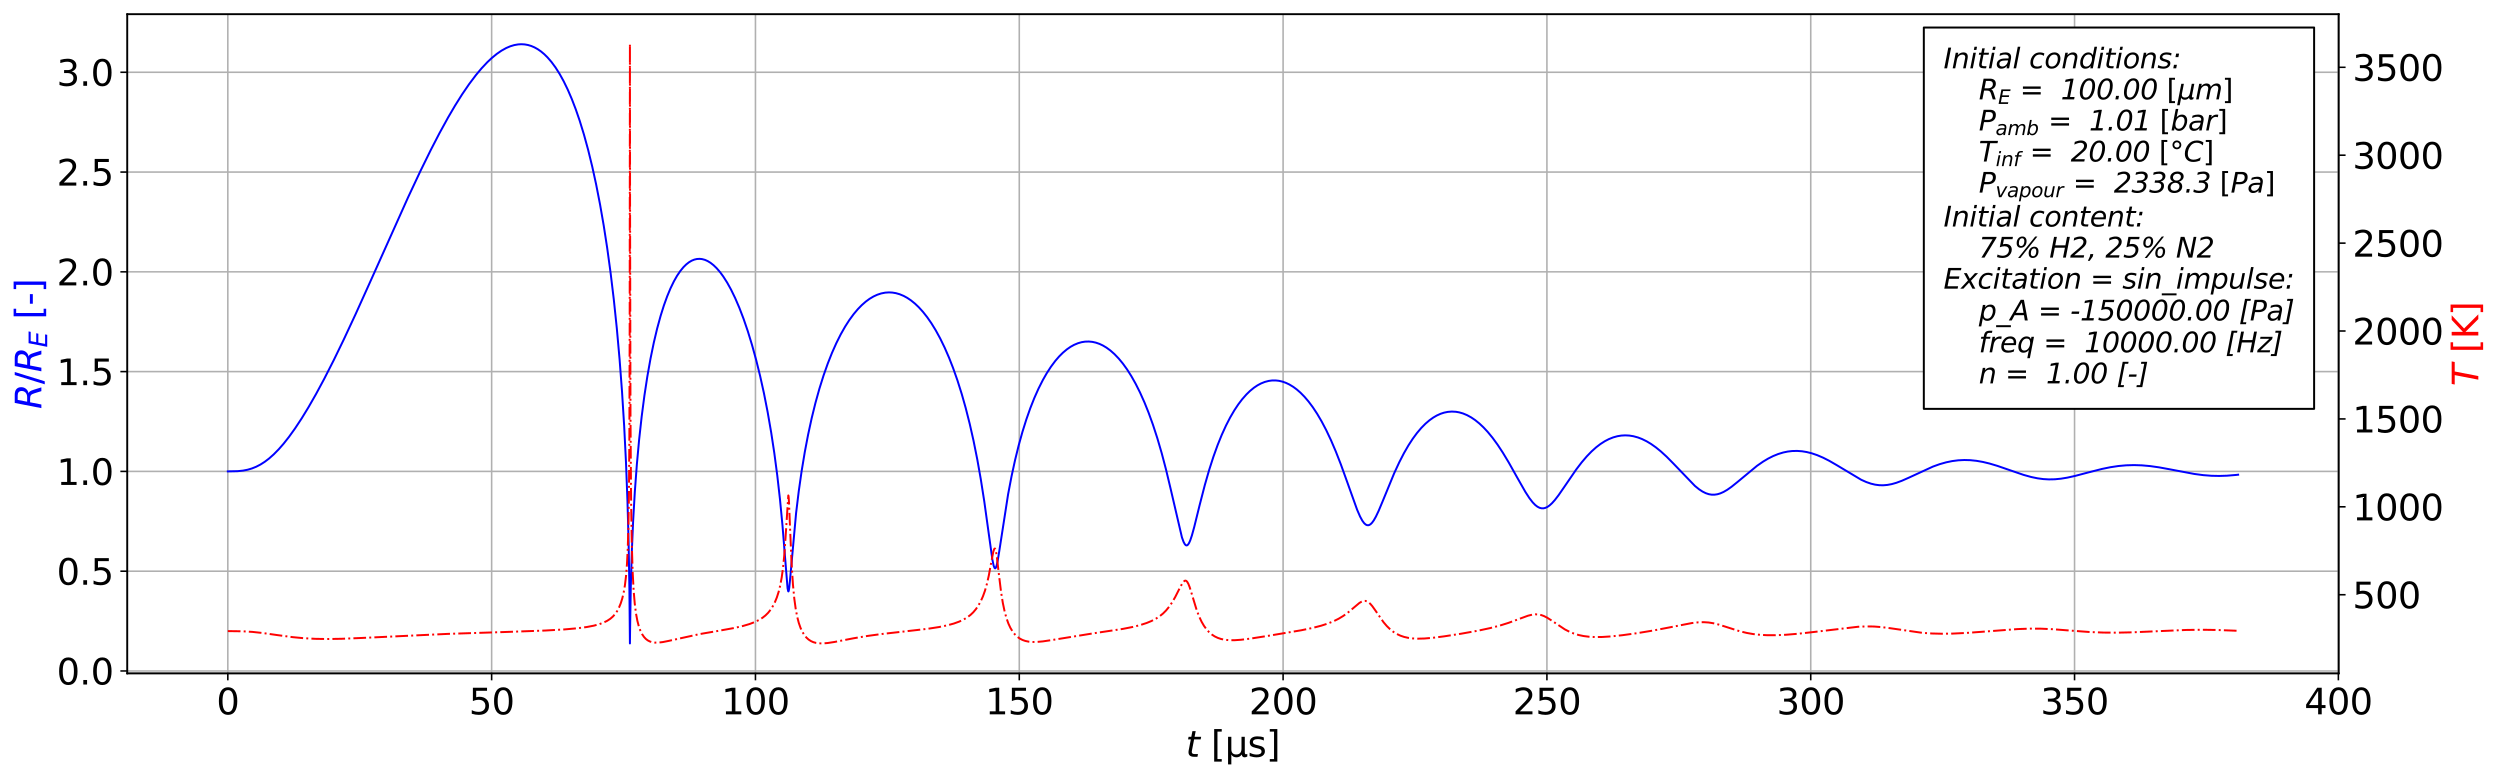 <?xml version="1.0" encoding="utf-8" standalone="no"?>
<!DOCTYPE svg PUBLIC "-//W3C//DTD SVG 1.1//EN"
  "http://www.w3.org/Graphics/SVG/1.1/DTD/svg11.dtd">
<svg xmlns:xlink="http://www.w3.org/1999/xlink" width="1261.677pt" height="392.921pt" viewBox="0 0 1261.677 392.921" xmlns="http://www.w3.org/2000/svg" version="1.1">
 <defs>
  <style type="text/css">*{stroke-linejoin: round; stroke-linecap: butt}</style>
 </defs>
 <g id="figure_1">
  <g id="patch_1">
   <path d="M -0 392.921 
L 1261.677 392.921 
L 1261.677 0 
L -0 0 
z
" style="fill: #ffffff"/>
  </g>
  <g id="axes_1">
   <g id="patch_2">
    <path d="M 64.246 339.84 
L 1180.246 339.84 
L 1180.246 7.2 
L 64.246 7.2 
z
" style="fill: #ffffff"/>
   </g>
   <g id="matplotlib.axis_1">
    <g id="xtick_1">
     <g id="line2d_1">
      <path d="M 114.974 339.84 
L 114.974 7.2 
" clip-path="url(#p861cca8cde)" style="fill: none; stroke: #b0b0b0; stroke-width: 0.8; stroke-linecap: square"/>
     </g>
     <g id="line2d_2">
      <defs>
       <path id="m337a8d73c6" d="M 0 0 
L 0 3.5 
" style="stroke: #000000; stroke-width: 0.8"/>
      </defs>
      <g>
       <use xlink:href="#m337a8d73c6" x="114.974" y="339.84" style="stroke: #000000; stroke-width: 0.8"/>
      </g>
     </g>
     <g id="text_1">
      <!-- 0 -->
      <g transform="translate(109.247 360.517) scale(0.18 -0.18)">
       <defs>
        <path id="DejaVuSans-30" d="M 2034 4250 
Q 1547 4250 1301 3770 
Q 1056 3291 1056 2328 
Q 1056 1369 1301 889 
Q 1547 409 2034 409 
Q 2525 409 2770 889 
Q 3016 1369 3016 2328 
Q 3016 3291 2770 3770 
Q 2525 4250 2034 4250 
z
M 2034 4750 
Q 2819 4750 3233 4129 
Q 3647 3509 3647 2328 
Q 3647 1150 3233 529 
Q 2819 -91 2034 -91 
Q 1250 -91 836 529 
Q 422 1150 422 2328 
Q 422 3509 836 4129 
Q 1250 4750 2034 4750 
z
" transform="scale(0.016)"/>
       </defs>
       <use xlink:href="#DejaVuSans-30"/>
      </g>
     </g>
    </g>
    <g id="xtick_2">
     <g id="line2d_3">
      <path d="M 248.115 339.84 
L 248.115 7.2 
" clip-path="url(#p861cca8cde)" style="fill: none; stroke: #b0b0b0; stroke-width: 0.8; stroke-linecap: square"/>
     </g>
     <g id="line2d_4">
      <g>
       <use xlink:href="#m337a8d73c6" x="248.115" y="339.84" style="stroke: #000000; stroke-width: 0.8"/>
      </g>
     </g>
     <g id="text_2">
      <!-- 50 -->
      <g transform="translate(236.663 360.517) scale(0.18 -0.18)">
       <defs>
        <path id="DejaVuSans-35" d="M 691 4666 
L 3169 4666 
L 3169 4134 
L 1269 4134 
L 1269 2991 
Q 1406 3038 1543 3061 
Q 1681 3084 1819 3084 
Q 2600 3084 3056 2656 
Q 3513 2228 3513 1497 
Q 3513 744 3044 326 
Q 2575 -91 1722 -91 
Q 1428 -91 1123 -41 
Q 819 9 494 109 
L 494 744 
Q 775 591 1075 516 
Q 1375 441 1709 441 
Q 2250 441 2565 725 
Q 2881 1009 2881 1497 
Q 2881 1984 2565 2268 
Q 2250 2553 1709 2553 
Q 1456 2553 1204 2497 
Q 953 2441 691 2322 
L 691 4666 
z
" transform="scale(0.016)"/>
       </defs>
       <use xlink:href="#DejaVuSans-35"/>
       <use xlink:href="#DejaVuSans-30" x="63.623"/>
      </g>
     </g>
    </g>
    <g id="xtick_3">
     <g id="line2d_5">
      <path d="M 381.257 339.84 
L 381.257 7.2 
" clip-path="url(#p861cca8cde)" style="fill: none; stroke: #b0b0b0; stroke-width: 0.8; stroke-linecap: square"/>
     </g>
     <g id="line2d_6">
      <g>
       <use xlink:href="#m337a8d73c6" x="381.257" y="339.84" style="stroke: #000000; stroke-width: 0.8"/>
      </g>
     </g>
     <g id="text_3">
      <!-- 100 -->
      <g transform="translate(364.078 360.517) scale(0.18 -0.18)">
       <defs>
        <path id="DejaVuSans-31" d="M 794 531 
L 1825 531 
L 1825 4091 
L 703 3866 
L 703 4441 
L 1819 4666 
L 2450 4666 
L 2450 531 
L 3481 531 
L 3481 0 
L 794 0 
L 794 531 
z
" transform="scale(0.016)"/>
       </defs>
       <use xlink:href="#DejaVuSans-31"/>
       <use xlink:href="#DejaVuSans-30" x="63.623"/>
       <use xlink:href="#DejaVuSans-30" x="127.246"/>
      </g>
     </g>
    </g>
    <g id="xtick_4">
     <g id="line2d_7">
      <path d="M 514.399 339.84 
L 514.399 7.2 
" clip-path="url(#p861cca8cde)" style="fill: none; stroke: #b0b0b0; stroke-width: 0.8; stroke-linecap: square"/>
     </g>
     <g id="line2d_8">
      <g>
       <use xlink:href="#m337a8d73c6" x="514.399" y="339.84" style="stroke: #000000; stroke-width: 0.8"/>
      </g>
     </g>
     <g id="text_4">
      <!-- 150 -->
      <g transform="translate(497.22 360.517) scale(0.18 -0.18)">
       <use xlink:href="#DejaVuSans-31"/>
       <use xlink:href="#DejaVuSans-35" x="63.623"/>
       <use xlink:href="#DejaVuSans-30" x="127.246"/>
      </g>
     </g>
    </g>
    <g id="xtick_5">
     <g id="line2d_9">
      <path d="M 647.541 339.84 
L 647.541 7.2 
" clip-path="url(#p861cca8cde)" style="fill: none; stroke: #b0b0b0; stroke-width: 0.8; stroke-linecap: square"/>
     </g>
     <g id="line2d_10">
      <g>
       <use xlink:href="#m337a8d73c6" x="647.541" y="339.84" style="stroke: #000000; stroke-width: 0.8"/>
      </g>
     </g>
     <g id="text_5">
      <!-- 200 -->
      <g transform="translate(630.362 360.517) scale(0.18 -0.18)">
       <defs>
        <path id="DejaVuSans-32" d="M 1228 531 
L 3431 531 
L 3431 0 
L 469 0 
L 469 531 
Q 828 903 1448 1529 
Q 2069 2156 2228 2338 
Q 2531 2678 2651 2914 
Q 2772 3150 2772 3378 
Q 2772 3750 2511 3984 
Q 2250 4219 1831 4219 
Q 1534 4219 1204 4116 
Q 875 4013 500 3803 
L 500 4441 
Q 881 4594 1212 4672 
Q 1544 4750 1819 4750 
Q 2544 4750 2975 4387 
Q 3406 4025 3406 3419 
Q 3406 3131 3298 2873 
Q 3191 2616 2906 2266 
Q 2828 2175 2409 1742 
Q 1991 1309 1228 531 
z
" transform="scale(0.016)"/>
       </defs>
       <use xlink:href="#DejaVuSans-32"/>
       <use xlink:href="#DejaVuSans-30" x="63.623"/>
       <use xlink:href="#DejaVuSans-30" x="127.246"/>
      </g>
     </g>
    </g>
    <g id="xtick_6">
     <g id="line2d_11">
      <path d="M 780.683 339.84 
L 780.683 7.2 
" clip-path="url(#p861cca8cde)" style="fill: none; stroke: #b0b0b0; stroke-width: 0.8; stroke-linecap: square"/>
     </g>
     <g id="line2d_12">
      <g>
       <use xlink:href="#m337a8d73c6" x="780.683" y="339.84" style="stroke: #000000; stroke-width: 0.8"/>
      </g>
     </g>
     <g id="text_6">
      <!-- 250 -->
      <g transform="translate(763.504 360.517) scale(0.18 -0.18)">
       <use xlink:href="#DejaVuSans-32"/>
       <use xlink:href="#DejaVuSans-35" x="63.623"/>
       <use xlink:href="#DejaVuSans-30" x="127.246"/>
      </g>
     </g>
    </g>
    <g id="xtick_7">
     <g id="line2d_13">
      <path d="M 913.825 339.84 
L 913.825 7.2 
" clip-path="url(#p861cca8cde)" style="fill: none; stroke: #b0b0b0; stroke-width: 0.8; stroke-linecap: square"/>
     </g>
     <g id="line2d_14">
      <g>
       <use xlink:href="#m337a8d73c6" x="913.825" y="339.84" style="stroke: #000000; stroke-width: 0.8"/>
      </g>
     </g>
     <g id="text_7">
      <!-- 300 -->
      <g transform="translate(896.646 360.517) scale(0.18 -0.18)">
       <defs>
        <path id="DejaVuSans-33" d="M 2597 2516 
Q 3050 2419 3304 2112 
Q 3559 1806 3559 1356 
Q 3559 666 3084 287 
Q 2609 -91 1734 -91 
Q 1441 -91 1130 -33 
Q 819 25 488 141 
L 488 750 
Q 750 597 1062 519 
Q 1375 441 1716 441 
Q 2309 441 2620 675 
Q 2931 909 2931 1356 
Q 2931 1769 2642 2001 
Q 2353 2234 1838 2234 
L 1294 2234 
L 1294 2753 
L 1863 2753 
Q 2328 2753 2575 2939 
Q 2822 3125 2822 3475 
Q 2822 3834 2567 4026 
Q 2313 4219 1838 4219 
Q 1578 4219 1281 4162 
Q 984 4106 628 3988 
L 628 4550 
Q 988 4650 1302 4700 
Q 1616 4750 1894 4750 
Q 2613 4750 3031 4423 
Q 3450 4097 3450 3541 
Q 3450 3153 3228 2886 
Q 3006 2619 2597 2516 
z
" transform="scale(0.016)"/>
       </defs>
       <use xlink:href="#DejaVuSans-33"/>
       <use xlink:href="#DejaVuSans-30" x="63.623"/>
       <use xlink:href="#DejaVuSans-30" x="127.246"/>
      </g>
     </g>
    </g>
    <g id="xtick_8">
     <g id="line2d_15">
      <path d="M 1046.966 339.84 
L 1046.966 7.2 
" clip-path="url(#p861cca8cde)" style="fill: none; stroke: #b0b0b0; stroke-width: 0.8; stroke-linecap: square"/>
     </g>
     <g id="line2d_16">
      <g>
       <use xlink:href="#m337a8d73c6" x="1046.966" y="339.84" style="stroke: #000000; stroke-width: 0.8"/>
      </g>
     </g>
     <g id="text_8">
      <!-- 350 -->
      <g transform="translate(1029.788 360.517) scale(0.18 -0.18)">
       <use xlink:href="#DejaVuSans-33"/>
       <use xlink:href="#DejaVuSans-35" x="63.623"/>
       <use xlink:href="#DejaVuSans-30" x="127.246"/>
      </g>
     </g>
    </g>
    <g id="xtick_9">
     <g id="line2d_17">
      <path d="M 1180.108 339.84 
L 1180.108 7.2 
" clip-path="url(#p861cca8cde)" style="fill: none; stroke: #b0b0b0; stroke-width: 0.8; stroke-linecap: square"/>
     </g>
     <g id="line2d_18">
      <g>
       <use xlink:href="#m337a8d73c6" x="1180.108" y="339.84" style="stroke: #000000; stroke-width: 0.8"/>
      </g>
     </g>
     <g id="text_9">
      <!-- 400 -->
      <g transform="translate(1162.929 360.517) scale(0.18 -0.18)">
       <defs>
        <path id="DejaVuSans-34" d="M 2419 4116 
L 825 1625 
L 2419 1625 
L 2419 4116 
z
M 2253 4666 
L 3047 4666 
L 3047 1625 
L 3713 1625 
L 3713 1100 
L 3047 1100 
L 3047 0 
L 2419 0 
L 2419 1100 
L 313 1100 
L 313 1709 
L 2253 4666 
z
" transform="scale(0.016)"/>
       </defs>
       <use xlink:href="#DejaVuSans-34"/>
       <use xlink:href="#DejaVuSans-30" x="63.623"/>
       <use xlink:href="#DejaVuSans-30" x="127.246"/>
      </g>
     </g>
    </g>
    <g id="text_10">
     <!-- $t$ [μs] -->
     <g transform="translate(598.396 381.941) scale(0.18 -0.18)">
      <defs>
       <path id="DejaVuSans-Oblique-74" d="M 2706 3500 
L 2619 3053 
L 1472 3053 
L 1100 1153 
Q 1081 1047 1072 975 
Q 1063 903 1063 863 
Q 1063 663 1183 572 
Q 1303 481 1569 481 
L 2150 481 
L 2053 0 
L 1503 0 
Q 991 0 739 200 
Q 488 400 488 806 
Q 488 878 497 964 
Q 506 1050 525 1153 
L 897 3053 
L 409 3053 
L 500 3500 
L 978 3500 
L 1172 4494 
L 1747 4494 
L 1556 3500 
L 2706 3500 
z
" transform="scale(0.016)"/>
       <path id="DejaVuSans-20" transform="scale(0.016)"/>
       <path id="DejaVuSans-5b" d="M 550 4863 
L 1875 4863 
L 1875 4416 
L 1125 4416 
L 1125 -397 
L 1875 -397 
L 1875 -844 
L 550 -844 
L 550 4863 
z
" transform="scale(0.016)"/>
       <path id="DejaVuSans-3bc" d="M 544 -1331 
L 544 3500 
L 1119 3500 
L 1119 1325 
Q 1119 872 1334 640 
Q 1550 409 1972 409 
Q 2434 409 2667 671 
Q 2900 934 2900 1459 
L 2900 3500 
L 3475 3500 
L 3475 806 
Q 3475 619 3529 530 
Q 3584 441 3700 441 
Q 3728 441 3778 458 
Q 3828 475 3916 513 
L 3916 50 
Q 3788 -22 3673 -56 
Q 3559 -91 3450 -91 
Q 3234 -91 3106 31 
Q 2978 153 2931 403 
Q 2775 156 2548 32 
Q 2322 -91 2016 -91 
Q 1697 -91 1473 31 
Q 1250 153 1119 397 
L 1119 -1331 
L 544 -1331 
z
" transform="scale(0.016)"/>
       <path id="DejaVuSans-73" d="M 2834 3397 
L 2834 2853 
Q 2591 2978 2328 3040 
Q 2066 3103 1784 3103 
Q 1356 3103 1142 2972 
Q 928 2841 928 2578 
Q 928 2378 1081 2264 
Q 1234 2150 1697 2047 
L 1894 2003 
Q 2506 1872 2764 1633 
Q 3022 1394 3022 966 
Q 3022 478 2636 193 
Q 2250 -91 1575 -91 
Q 1294 -91 989 -36 
Q 684 19 347 128 
L 347 722 
Q 666 556 975 473 
Q 1284 391 1588 391 
Q 1994 391 2212 530 
Q 2431 669 2431 922 
Q 2431 1156 2273 1281 
Q 2116 1406 1581 1522 
L 1381 1569 
Q 847 1681 609 1914 
Q 372 2147 372 2553 
Q 372 3047 722 3315 
Q 1072 3584 1716 3584 
Q 2034 3584 2315 3537 
Q 2597 3491 2834 3397 
z
" transform="scale(0.016)"/>
       <path id="DejaVuSans-5d" d="M 1947 4863 
L 1947 -844 
L 622 -844 
L 622 -397 
L 1369 -397 
L 1369 4416 
L 622 4416 
L 622 4863 
L 1947 4863 
z
" transform="scale(0.016)"/>
      </defs>
      <use xlink:href="#DejaVuSans-Oblique-74" transform="translate(0 0.016)"/>
      <use xlink:href="#DejaVuSans-20" transform="translate(39.209 0.016)"/>
      <use xlink:href="#DejaVuSans-5b" transform="translate(70.996 0.016)"/>
      <use xlink:href="#DejaVuSans-3bc" transform="translate(110.01 0.016)"/>
      <use xlink:href="#DejaVuSans-73" transform="translate(173.633 0.016)"/>
      <use xlink:href="#DejaVuSans-5d" transform="translate(225.732 0.016)"/>
     </g>
    </g>
   </g>
   <g id="matplotlib.axis_2">
    <g id="ytick_1">
     <g id="line2d_19">
      <path d="M 64.246 338.617 
L 1180.246 338.617 
" clip-path="url(#p861cca8cde)" style="fill: none; stroke: #b0b0b0; stroke-width: 0.8; stroke-linecap: square"/>
     </g>
     <g id="line2d_20">
      <defs>
       <path id="m31c8a38644" d="M 0 0 
L -3.5 0 
" style="stroke: #000000; stroke-width: 0.8"/>
      </defs>
      <g>
       <use xlink:href="#m31c8a38644" x="64.246" y="338.617" style="stroke: #000000; stroke-width: 0.8"/>
      </g>
     </g>
     <g id="text_11">
      <!-- 0.0 -->
      <g transform="translate(28.621 345.456) scale(0.18 -0.18)">
       <defs>
        <path id="DejaVuSans-2e" d="M 684 794 
L 1344 794 
L 1344 0 
L 684 0 
L 684 794 
z
" transform="scale(0.016)"/>
       </defs>
       <use xlink:href="#DejaVuSans-30"/>
       <use xlink:href="#DejaVuSans-2e" x="63.623"/>
       <use xlink:href="#DejaVuSans-30" x="95.41"/>
      </g>
     </g>
    </g>
    <g id="ytick_2">
     <g id="line2d_21">
      <path d="M 64.246 288.259 
L 1180.246 288.259 
" clip-path="url(#p861cca8cde)" style="fill: none; stroke: #b0b0b0; stroke-width: 0.8; stroke-linecap: square"/>
     </g>
     <g id="line2d_22">
      <g>
       <use xlink:href="#m31c8a38644" x="64.246" y="288.259" style="stroke: #000000; stroke-width: 0.8"/>
      </g>
     </g>
     <g id="text_12">
      <!-- 0.5 -->
      <g transform="translate(28.621 295.097) scale(0.18 -0.18)">
       <use xlink:href="#DejaVuSans-30"/>
       <use xlink:href="#DejaVuSans-2e" x="63.623"/>
       <use xlink:href="#DejaVuSans-35" x="95.41"/>
      </g>
     </g>
    </g>
    <g id="ytick_3">
     <g id="line2d_23">
      <path d="M 64.246 237.9 
L 1180.246 237.9 
" clip-path="url(#p861cca8cde)" style="fill: none; stroke: #b0b0b0; stroke-width: 0.8; stroke-linecap: square"/>
     </g>
     <g id="line2d_24">
      <g>
       <use xlink:href="#m31c8a38644" x="64.246" y="237.9" style="stroke: #000000; stroke-width: 0.8"/>
      </g>
     </g>
     <g id="text_13">
      <!-- 1.0 -->
      <g transform="translate(28.621 244.739) scale(0.18 -0.18)">
       <use xlink:href="#DejaVuSans-31"/>
       <use xlink:href="#DejaVuSans-2e" x="63.623"/>
       <use xlink:href="#DejaVuSans-30" x="95.41"/>
      </g>
     </g>
    </g>
    <g id="ytick_4">
     <g id="line2d_25">
      <path d="M 64.246 187.542 
L 1180.246 187.542 
" clip-path="url(#p861cca8cde)" style="fill: none; stroke: #b0b0b0; stroke-width: 0.8; stroke-linecap: square"/>
     </g>
     <g id="line2d_26">
      <g>
       <use xlink:href="#m31c8a38644" x="64.246" y="187.542" style="stroke: #000000; stroke-width: 0.8"/>
      </g>
     </g>
     <g id="text_14">
      <!-- 1.5 -->
      <g transform="translate(28.621 194.38) scale(0.18 -0.18)">
       <use xlink:href="#DejaVuSans-31"/>
       <use xlink:href="#DejaVuSans-2e" x="63.623"/>
       <use xlink:href="#DejaVuSans-35" x="95.41"/>
      </g>
     </g>
    </g>
    <g id="ytick_5">
     <g id="line2d_27">
      <path d="M 64.246 137.183 
L 1180.246 137.183 
" clip-path="url(#p861cca8cde)" style="fill: none; stroke: #b0b0b0; stroke-width: 0.8; stroke-linecap: square"/>
     </g>
     <g id="line2d_28">
      <g>
       <use xlink:href="#m31c8a38644" x="64.246" y="137.183" style="stroke: #000000; stroke-width: 0.8"/>
      </g>
     </g>
     <g id="text_15">
      <!-- 2.0 -->
      <g transform="translate(28.621 144.022) scale(0.18 -0.18)">
       <use xlink:href="#DejaVuSans-32"/>
       <use xlink:href="#DejaVuSans-2e" x="63.623"/>
       <use xlink:href="#DejaVuSans-30" x="95.41"/>
      </g>
     </g>
    </g>
    <g id="ytick_6">
     <g id="line2d_29">
      <path d="M 64.246 86.825 
L 1180.246 86.825 
" clip-path="url(#p861cca8cde)" style="fill: none; stroke: #b0b0b0; stroke-width: 0.8; stroke-linecap: square"/>
     </g>
     <g id="line2d_30">
      <g>
       <use xlink:href="#m31c8a38644" x="64.246" y="86.825" style="stroke: #000000; stroke-width: 0.8"/>
      </g>
     </g>
     <g id="text_16">
      <!-- 2.5 -->
      <g transform="translate(28.621 93.663) scale(0.18 -0.18)">
       <use xlink:href="#DejaVuSans-32"/>
       <use xlink:href="#DejaVuSans-2e" x="63.623"/>
       <use xlink:href="#DejaVuSans-35" x="95.41"/>
      </g>
     </g>
    </g>
    <g id="ytick_7">
     <g id="line2d_31">
      <path d="M 64.246 36.466 
L 1180.246 36.466 
" clip-path="url(#p861cca8cde)" style="fill: none; stroke: #b0b0b0; stroke-width: 0.8; stroke-linecap: square"/>
     </g>
     <g id="line2d_32">
      <g>
       <use xlink:href="#m31c8a38644" x="64.246" y="36.466" style="stroke: #000000; stroke-width: 0.8"/>
      </g>
     </g>
     <g id="text_17">
      <!-- 3.0 -->
      <g transform="translate(28.621 43.305) scale(0.18 -0.18)">
       <use xlink:href="#DejaVuSans-33"/>
       <use xlink:href="#DejaVuSans-2e" x="63.623"/>
       <use xlink:href="#DejaVuSans-30" x="95.41"/>
      </g>
     </g>
    </g>
    <g id="text_18">
     <!-- $R/R_E$ [-] -->
     <g style="fill: #0000ff" transform="translate(20.877 206.46) rotate(-90) scale(0.18 -0.18)">
      <defs>
       <path id="DejaVuSans-Oblique-52" d="M 1613 4147 
L 1294 2491 
L 2106 2491 
Q 2584 2491 2879 2755 
Q 3175 3019 3175 3444 
Q 3175 3784 2976 3965 
Q 2778 4147 2406 4147 
L 1613 4147 
z
M 2772 2241 
Q 2972 2194 3105 2009 
Q 3238 1825 3413 1275 
L 3809 0 
L 3144 0 
L 2778 1197 
Q 2638 1659 2453 1815 
Q 2269 1972 1888 1972 
L 1191 1972 
L 806 0 
L 172 0 
L 1081 4666 
L 2503 4666 
Q 3150 4666 3495 4373 
Q 3841 4081 3841 3531 
Q 3841 3044 3547 2687 
Q 3253 2331 2772 2241 
z
" transform="scale(0.016)"/>
       <path id="DejaVuSans-2f" d="M 1625 4666 
L 2156 4666 
L 531 -594 
L 0 -594 
L 1625 4666 
z
" transform="scale(0.016)"/>
       <path id="DejaVuSans-Oblique-45" d="M 1081 4666 
L 4031 4666 
L 3928 4134 
L 1606 4134 
L 1338 2753 
L 3566 2753 
L 3463 2222 
L 1234 2222 
L 909 531 
L 3284 531 
L 3181 0 
L 172 0 
L 1081 4666 
z
" transform="scale(0.016)"/>
       <path id="DejaVuSans-2d" d="M 313 2009 
L 1997 2009 
L 1997 1497 
L 313 1497 
L 313 2009 
z
" transform="scale(0.016)"/>
      </defs>
      <use xlink:href="#DejaVuSans-Oblique-52" transform="translate(0 0.016)"/>
      <use xlink:href="#DejaVuSans-2f" transform="translate(69.482 0.016)"/>
      <use xlink:href="#DejaVuSans-Oblique-52" transform="translate(103.174 0.016)"/>
      <use xlink:href="#DejaVuSans-Oblique-45" transform="translate(172.656 -16.391) scale(0.7)"/>
      <use xlink:href="#DejaVuSans-20" transform="translate(219.619 0.016)"/>
      <use xlink:href="#DejaVuSans-5b" transform="translate(251.406 0.016)"/>
      <use xlink:href="#DejaVuSans-2d" transform="translate(290.42 0.016)"/>
      <use xlink:href="#DejaVuSans-5d" transform="translate(326.504 0.016)"/>
     </g>
    </g>
   </g>
   <g id="line2d_33">
    <path d="M 114.974 237.9 
L 119.849 237.793 
L 122.68 237.499 
L 125.027 237.039 
L 127.094 236.431 
L 129.28 235.557 
L 131.463 234.427 
L 133.614 233.052 
L 135.758 231.422 
L 138.151 229.299 
L 140.68 226.721 
L 143.123 223.925 
L 145.84 220.484 
L 148.878 216.256 
L 152.297 211.068 
L 155.715 205.472 
L 159.514 198.827 
L 163.569 191.298 
L 168.461 181.7 
L 173.457 171.413 
L 179.483 158.495 
L 187.623 140.461 
L 205.962 99.557 
L 212.117 86.439 
L 217.394 75.7 
L 221.791 67.205 
L 226.188 59.203 
L 229.706 53.206 
L 233.223 47.613 
L 236.741 42.462 
L 240.108 37.985 
L 243.025 34.493 
L 245.942 31.386 
L 248.13 29.324 
L 250.658 27.242 
L 253.056 25.582 
L 255.454 24.243 
L 257.545 23.352 
L 259.534 22.753 
L 261.523 22.407 
L 263.163 22.32 
L 264.804 22.419 
L 266.444 22.711 
L 268.085 23.202 
L 269.726 23.901 
L 271.366 24.815 
L 273.007 25.953 
L 274.647 27.323 
L 276.288 28.936 
L 278.338 31.309 
L 280.387 34.099 
L 282.436 37.332 
L 284.485 41.036 
L 286.534 45.246 
L 288.573 49.978 
L 290.555 55.132 
L 292.537 60.883 
L 294.703 67.922 
L 296.822 75.652 
L 298.891 84.113 
L 300.839 93.015 
L 302.842 103.27 
L 304.67 113.778 
L 306.416 125.046 
L 308.11 137.386 
L 309.754 151.032 
L 311.28 165.631 
L 312.678 181.252 
L 313.916 197.651 
L 314.997 214.983 
L 315.92 233.461 
L 316.673 253.137 
L 317.241 273.896 
L 317.637 296.723 
L 317.902 324.72 
L 318.002 316.521 
L 318.344 295.948 
L 318.85 278.612 
L 319.532 262.772 
L 320.385 248.062 
L 321.396 234.438 
L 322.541 221.933 
L 323.838 210.185 
L 325.212 199.677 
L 326.682 190.055 
L 328.287 181.017 
L 329.96 172.892 
L 331.64 165.813 
L 333.397 159.388 
L 335.049 154.136 
L 336.725 149.495 
L 338.355 145.577 
L 340.108 141.961 
L 341.712 139.15 
L 343.351 136.735 
L 344.945 134.802 
L 346.311 133.455 
L 347.676 132.381 
L 349.042 131.57 
L 350.408 131.013 
L 351.721 130.71 
L 353.091 130.63 
L 354.315 130.758 
L 355.754 131.145 
L 357.158 131.766 
L 358.562 132.622 
L 360.109 133.836 
L 361.666 135.341 
L 363.431 137.391 
L 365.04 139.58 
L 366.972 142.613 
L 368.928 146.143 
L 370.987 150.368 
L 373.117 155.315 
L 375.263 160.92 
L 377.395 167.151 
L 379.523 174.086 
L 381.63 181.739 
L 383.611 189.756 
L 385.534 198.447 
L 387.402 207.94 
L 389.195 218.28 
L 390.769 228.638 
L 392.261 239.923 
L 393.628 251.977 
L 394.9 265.22 
L 396.122 280.383 
L 397.464 296.888 
L 397.776 298.397 
L 397.892 298.47 
L 397.926 298.438 
L 398.063 298.08 
L 398.298 296.681 
L 398.708 292.634 
L 401.769 258.897 
L 403.1 247.947 
L 404.568 237.67 
L 406.167 228.044 
L 407.819 219.384 
L 409.643 210.994 
L 411.524 203.363 
L 413.539 196.127 
L 415.622 189.492 
L 417.755 183.451 
L 419.893 178.059 
L 422.073 173.166 
L 424.291 168.742 
L 426.544 164.769 
L 428.647 161.498 
L 430.842 158.499 
L 432.962 155.984 
L 434.878 154.014 
L 436.95 152.196 
L 438.849 150.804 
L 440.818 149.631 
L 442.708 148.755 
L 444.705 148.093 
L 446.735 147.692 
L 448.616 147.564 
L 450.308 147.647 
L 452.161 147.954 
L 454.013 148.487 
L 456.067 149.345 
L 457.868 150.331 
L 459.701 151.563 
L 461.769 153.235 
L 463.684 155.059 
L 465.801 157.392 
L 467.919 160.074 
L 470.013 163.084 
L 472.219 166.664 
L 474.499 170.835 
L 476.75 175.461 
L 478.983 180.593 
L 480.992 185.727 
L 483.171 191.904 
L 485.366 198.859 
L 487.344 205.846 
L 489.404 213.979 
L 491.301 222.376 
L 493.188 231.775 
L 494.974 241.83 
L 496.749 253.158 
L 498.638 266.758 
L 500.832 282.473 
L 501.471 285.508 
L 501.901 286.612 
L 502.186 286.844 
L 502.391 286.752 
L 502.649 286.339 
L 502.996 285.303 
L 503.495 283.033 
L 504.299 278.17 
L 508.762 249.424 
L 510.51 240.292 
L 512.299 232.08 
L 514.11 224.734 
L 516.023 217.861 
L 517.953 211.7 
L 519.962 205.994 
L 521.996 200.856 
L 524.119 196.098 
L 526.304 191.774 
L 528.223 188.414 
L 530.404 185.048 
L 532.592 182.12 
L 534.506 179.905 
L 536.417 177.998 
L 538.419 176.315 
L 540.267 175.035 
L 542.034 174.051 
L 544.044 173.206 
L 545.892 172.685 
L 547.6 172.418 
L 549.508 172.36 
L 551.299 172.535 
L 553.051 172.923 
L 554.892 173.56 
L 556.582 174.356 
L 558.407 175.444 
L 560.363 176.876 
L 562.431 178.7 
L 564.594 180.959 
L 566.648 183.448 
L 568.748 186.354 
L 570.962 189.836 
L 573.129 193.684 
L 575.32 198.052 
L 577.591 203.124 
L 579.646 208.233 
L 581.846 214.308 
L 584.076 221.164 
L 586.268 228.663 
L 588.449 236.939 
L 590.813 246.833 
L 596.479 271.165 
L 597.297 273.445 
L 597.942 274.644 
L 598.426 275.137 
L 598.801 275.264 
L 599.173 275.169 
L 599.59 274.805 
L 600.098 274.019 
L 600.691 272.683 
L 601.518 270.224 
L 602.694 265.952 
L 605.41 254.952 
L 608.038 244.779 
L 610.237 237.135 
L 612.374 230.492 
L 614.511 224.571 
L 616.578 219.47 
L 618.74 214.732 
L 620.835 210.67 
L 622.938 207.073 
L 624.911 204.102 
L 626.885 201.498 
L 629.021 199.068 
L 630.814 197.325 
L 632.816 195.685 
L 634.618 194.474 
L 636.412 193.513 
L 638.292 192.758 
L 640.258 192.242 
L 641.937 192.017 
L 643.797 192 
L 645.419 192.181 
L 647.195 192.589 
L 648.972 193.217 
L 650.748 194.065 
L 652.695 195.251 
L 654.486 196.581 
L 656.325 198.189 
L 658.352 200.253 
L 660.38 202.631 
L 662.508 205.473 
L 664.736 208.843 
L 667.002 212.699 
L 669.305 217.081 
L 671.738 222.231 
L 674.129 227.822 
L 676.68 234.348 
L 679.789 242.969 
L 684.901 257.253 
L 686.373 260.652 
L 687.512 262.753 
L 688.418 263.991 
L 689.195 264.697 
L 689.843 265.014 
L 690.472 265.081 
L 691.036 264.938 
L 691.686 264.545 
L 692.431 263.814 
L 693.317 262.596 
L 694.378 260.73 
L 695.773 257.785 
L 697.874 252.758 
L 703.601 238.84 
L 706.16 233.312 
L 708.537 228.694 
L 710.802 224.768 
L 713.009 221.375 
L 715.104 218.535 
L 717.262 215.986 
L 719.38 213.839 
L 721.439 212.077 
L 723.369 210.706 
L 725.136 209.683 
L 727.05 208.82 
L 728.77 208.256 
L 730.665 207.863 
L 732.695 207.705 
L 734.744 207.816 
L 736.429 208.111 
L 738.324 208.658 
L 740.388 209.515 
L 742.508 210.677 
L 744.507 212.034 
L 746.608 213.735 
L 748.652 215.658 
L 750.802 217.966 
L 753.221 220.908 
L 755.783 224.413 
L 758.424 228.422 
L 761.464 233.475 
L 765.581 240.815 
L 769.8 248.229 
L 771.84 251.379 
L 773.475 253.5 
L 774.787 254.854 
L 775.912 255.721 
L 776.994 256.274 
L 777.992 256.525 
L 778.938 256.531 
L 779.863 256.323 
L 780.874 255.865 
L 781.979 255.111 
L 783.223 253.985 
L 784.695 252.344 
L 786.564 249.91 
L 789.375 245.839 
L 795.461 236.959 
L 798.204 233.368 
L 800.82 230.301 
L 803.222 227.82 
L 805.582 225.704 
L 807.694 224.085 
L 809.914 222.663 
L 811.916 221.622 
L 814.125 220.74 
L 816.232 220.153 
L 818.217 219.824 
L 820.173 219.711 
L 822.257 219.816 
L 824.342 220.152 
L 826.659 220.789 
L 828.643 221.551 
L 831.006 222.711 
L 833.213 224.037 
L 835.678 225.78 
L 838.199 227.828 
L 841.118 230.501 
L 844.542 233.968 
L 855.38 245.236 
L 857.466 246.927 
L 859.198 248.067 
L 860.84 248.887 
L 862.386 249.402 
L 863.834 249.645 
L 865.222 249.657 
L 866.756 249.427 
L 868.221 248.983 
L 869.84 248.263 
L 871.69 247.188 
L 873.834 245.681 
L 876.748 243.34 
L 886.723 235.081 
L 889.789 232.957 
L 892.299 231.454 
L 894.86 230.163 
L 897.421 229.126 
L 899.982 228.35 
L 902.222 227.886 
L 904.463 227.624 
L 906.947 227.566 
L 909.435 227.746 
L 911.762 228.125 
L 914.342 228.771 
L 917.068 229.697 
L 920.095 230.993 
L 923.154 232.547 
L 926.89 234.705 
L 939.291 242.119 
L 941.843 243.265 
L 944.182 244.078 
L 946.308 244.589 
L 948.434 244.865 
L 950.393 244.907 
L 952.524 244.726 
L 954.734 244.309 
L 957.062 243.646 
L 959.859 242.61 
L 963.425 241.029 
L 975.515 235.464 
L 978.916 234.247 
L 982.154 233.328 
L 985.19 232.7 
L 988.305 232.301 
L 991.345 232.155 
L 994.308 232.238 
L 997.453 232.561 
L 1000.657 233.118 
L 1004.035 233.926 
L 1008.013 235.111 
L 1013.725 237.083 
L 1021.236 239.659 
L 1025.05 240.721 
L 1028.278 241.391 
L 1031.211 241.78 
L 1034.019 241.939 
L 1037.045 241.875 
L 1040.09 241.58 
L 1043.33 241.048 
L 1047.265 240.175 
L 1053.727 238.468 
L 1060.818 236.659 
L 1065.02 235.798 
L 1069.064 235.189 
L 1073.009 234.832 
L 1077.008 234.719 
L 1080.978 234.851 
L 1085.095 235.222 
L 1089.624 235.861 
L 1095.388 236.915 
L 1107.379 239.186 
L 1111.928 239.787 
L 1116.127 240.112 
L 1120.02 240.194 
L 1123.955 240.065 
L 1128.555 239.679 
L 1129.519 239.572 
L 1129.519 239.572 
" clip-path="url(#p861cca8cde)" style="fill: none; stroke: #0000ff; stroke-linecap: square"/>
   </g>
   <g id="patch_3">
    <path d="M 64.246 339.84 
L 64.246 7.2 
" style="fill: none; stroke: #000000; stroke-width: 0.8; stroke-linejoin: miter; stroke-linecap: square"/>
   </g>
   <g id="patch_4">
    <path d="M 1180.246 339.84 
L 1180.246 7.2 
" style="fill: none; stroke: #000000; stroke-width: 0.8; stroke-linejoin: miter; stroke-linecap: square"/>
   </g>
   <g id="patch_5">
    <path d="M 64.246 339.84 
L 1180.246 339.84 
" style="fill: none; stroke: #000000; stroke-width: 0.8; stroke-linejoin: miter; stroke-linecap: square"/>
   </g>
   <g id="patch_6">
    <path d="M 64.246 7.2 
L 1180.246 7.2 
" style="fill: none; stroke: #000000; stroke-width: 0.8; stroke-linejoin: miter; stroke-linecap: square"/>
   </g>
  </g>
  <g id="axes_2">
   <g id="matplotlib.axis_3">
    <g id="ytick_8">
     <g id="line2d_34">
      <defs>
       <path id="maa21f96be9" d="M 0 0 
L 3.5 0 
" style="stroke: #000000; stroke-width: 0.8"/>
      </defs>
      <g>
       <use xlink:href="#maa21f96be9" x="1180.246" y="300.144" style="stroke: #000000; stroke-width: 0.8"/>
      </g>
     </g>
     <g id="text_19">
      <!-- 500 -->
      <g transform="translate(1187.246 306.982) scale(0.18 -0.18)">
       <use xlink:href="#DejaVuSans-35"/>
       <use xlink:href="#DejaVuSans-30" x="63.623"/>
       <use xlink:href="#DejaVuSans-30" x="127.246"/>
      </g>
     </g>
    </g>
    <g id="ytick_9">
     <g id="line2d_35">
      <g>
       <use xlink:href="#maa21f96be9" x="1180.246" y="255.78" style="stroke: #000000; stroke-width: 0.8"/>
      </g>
     </g>
     <g id="text_20">
      <!-- 1000 -->
      <g transform="translate(1187.246 262.619) scale(0.18 -0.18)">
       <use xlink:href="#DejaVuSans-31"/>
       <use xlink:href="#DejaVuSans-30" x="63.623"/>
       <use xlink:href="#DejaVuSans-30" x="127.246"/>
       <use xlink:href="#DejaVuSans-30" x="190.869"/>
      </g>
     </g>
    </g>
    <g id="ytick_10">
     <g id="line2d_36">
      <g>
       <use xlink:href="#maa21f96be9" x="1180.246" y="211.417" style="stroke: #000000; stroke-width: 0.8"/>
      </g>
     </g>
     <g id="text_21">
      <!-- 1500 -->
      <g transform="translate(1187.246 218.256) scale(0.18 -0.18)">
       <use xlink:href="#DejaVuSans-31"/>
       <use xlink:href="#DejaVuSans-35" x="63.623"/>
       <use xlink:href="#DejaVuSans-30" x="127.246"/>
       <use xlink:href="#DejaVuSans-30" x="190.869"/>
      </g>
     </g>
    </g>
    <g id="ytick_11">
     <g id="line2d_37">
      <g>
       <use xlink:href="#maa21f96be9" x="1180.246" y="167.054" style="stroke: #000000; stroke-width: 0.8"/>
      </g>
     </g>
     <g id="text_22">
      <!-- 2000 -->
      <g transform="translate(1187.246 173.893) scale(0.18 -0.18)">
       <use xlink:href="#DejaVuSans-32"/>
       <use xlink:href="#DejaVuSans-30" x="63.623"/>
       <use xlink:href="#DejaVuSans-30" x="127.246"/>
       <use xlink:href="#DejaVuSans-30" x="190.869"/>
      </g>
     </g>
    </g>
    <g id="ytick_12">
     <g id="line2d_38">
      <g>
       <use xlink:href="#maa21f96be9" x="1180.246" y="122.691" style="stroke: #000000; stroke-width: 0.8"/>
      </g>
     </g>
     <g id="text_23">
      <!-- 2500 -->
      <g transform="translate(1187.246 129.53) scale(0.18 -0.18)">
       <use xlink:href="#DejaVuSans-32"/>
       <use xlink:href="#DejaVuSans-35" x="63.623"/>
       <use xlink:href="#DejaVuSans-30" x="127.246"/>
       <use xlink:href="#DejaVuSans-30" x="190.869"/>
      </g>
     </g>
    </g>
    <g id="ytick_13">
     <g id="line2d_39">
      <g>
       <use xlink:href="#maa21f96be9" x="1180.246" y="78.328" style="stroke: #000000; stroke-width: 0.8"/>
      </g>
     </g>
     <g id="text_24">
      <!-- 3000 -->
      <g transform="translate(1187.246 85.167) scale(0.18 -0.18)">
       <use xlink:href="#DejaVuSans-33"/>
       <use xlink:href="#DejaVuSans-30" x="63.623"/>
       <use xlink:href="#DejaVuSans-30" x="127.246"/>
       <use xlink:href="#DejaVuSans-30" x="190.869"/>
      </g>
     </g>
    </g>
    <g id="ytick_14">
     <g id="line2d_40">
      <g>
       <use xlink:href="#maa21f96be9" x="1180.246" y="33.965" style="stroke: #000000; stroke-width: 0.8"/>
      </g>
     </g>
     <g id="text_25">
      <!-- 3500 -->
      <g transform="translate(1187.246 40.804) scale(0.18 -0.18)">
       <use xlink:href="#DejaVuSans-33"/>
       <use xlink:href="#DejaVuSans-35" x="63.623"/>
       <use xlink:href="#DejaVuSans-30" x="127.246"/>
       <use xlink:href="#DejaVuSans-30" x="190.869"/>
      </g>
     </g>
    </g>
    <g id="text_26">
     <!-- $T$ [K] -->
     <g style="fill: #ff0000" transform="translate(1250.733 194.85) rotate(-90) scale(0.18 -0.18)">
      <defs>
       <path id="DejaVuSans-Oblique-54" d="M 378 4666 
L 4325 4666 
L 4225 4134 
L 2559 4134 
L 1759 0 
L 1125 0 
L 1925 4134 
L 275 4134 
L 378 4666 
z
" transform="scale(0.016)"/>
       <path id="DejaVuSans-4b" d="M 628 4666 
L 1259 4666 
L 1259 2694 
L 3353 4666 
L 4166 4666 
L 1850 2491 
L 4331 0 
L 3500 0 
L 1259 2247 
L 1259 0 
L 628 0 
L 628 4666 
z
" transform="scale(0.016)"/>
      </defs>
      <use xlink:href="#DejaVuSans-Oblique-54" transform="translate(0 0.016)"/>
      <use xlink:href="#DejaVuSans-20" transform="translate(61.084 0.016)"/>
      <use xlink:href="#DejaVuSans-5b" transform="translate(92.871 0.016)"/>
      <use xlink:href="#DejaVuSans-4b" transform="translate(131.885 0.016)"/>
      <use xlink:href="#DejaVuSans-5d" transform="translate(197.461 0.016)"/>
     </g>
    </g>
   </g>
   <g id="line2d_41">
    <path d="M 114.974 318.497 
L 122.516 318.602 
L 127.357 318.899 
L 132.46 319.447 
L 140.028 320.522 
L 147.739 321.552 
L 153.436 322.09 
L 159.134 322.397 
L 165.036 322.495 
L 172.375 322.378 
L 182.554 321.96 
L 226.188 319.894 
L 254.255 318.976 
L 275.057 318.215 
L 284.826 317.654 
L 291.404 317.07 
L 296.115 316.443 
L 299.67 315.757 
L 302.519 314.981 
L 304.67 314.178 
L 306.416 313.312 
L 307.999 312.276 
L 309.293 311.164 
L 310.443 309.878 
L 311.432 308.443 
L 312.374 306.655 
L 313.25 304.523 
L 314.039 302.034 
L 314.759 298.984 
L 315.376 295.385 
L 315.92 290.848 
L 316.405 284.793 
L 316.815 276.671 
L 317.156 265.136 
L 317.426 247.955 
L 317.634 219.328 
L 317.782 163.328 
L 317.902 22.32 
L 317.976 105.987 
L 318.185 208.988 
L 318.469 250.713 
L 318.834 273.916 
L 319.272 288.386 
L 319.775 297.973 
L 320.339 304.67 
L 320.968 309.596 
L 321.652 313.274 
L 322.388 316.084 
L 323.179 318.272 
L 324.03 320.001 
L 324.956 321.387 
L 325.909 322.421 
L 326.901 323.184 
L 327.993 323.746 
L 329.235 324.124 
L 330.601 324.306 
L 332.296 324.295 
L 334.499 324.032 
L 337.675 323.395 
L 353.091 320.003 
L 362.147 318.441 
L 370.501 316.935 
L 374.971 315.908 
L 378.246 314.938 
L 380.851 313.945 
L 383.053 312.869 
L 384.794 311.784 
L 386.274 310.625 
L 387.647 309.269 
L 388.888 307.714 
L 390.049 305.879 
L 391.104 303.821 
L 392.052 301.507 
L 392.967 298.653 
L 393.765 295.403 
L 394.51 291.376 
L 395.19 286.391 
L 395.829 279.917 
L 396.443 271.238 
L 397.834 250.043 
L 397.897 250.129 
L 397.9 250.136 
L 398.005 250.848 
L 398.212 254.041 
L 398.686 265.769 
L 399.52 284.959 
L 400.18 295.045 
L 400.851 302.058 
L 401.572 307.325 
L 402.332 311.312 
L 403.128 314.375 
L 404.008 316.893 
L 404.947 318.903 
L 405.921 320.477 
L 406.969 321.761 
L 408.034 322.735 
L 409.242 323.531 
L 410.436 324.069 
L 411.803 324.456 
L 413.436 324.679 
L 415.332 324.707 
L 417.755 324.506 
L 421.232 323.962 
L 430.842 322.104 
L 437.667 320.958 
L 444.705 319.996 
L 454.939 318.847 
L 468.204 317.333 
L 473.919 316.449 
L 478.184 315.564 
L 481.389 314.68 
L 484.08 313.708 
L 486.217 312.713 
L 488.081 311.609 
L 489.775 310.336 
L 491.194 308.989 
L 492.527 307.4 
L 493.771 305.564 
L 494.974 303.393 
L 496.044 301.005 
L 497.083 298.114 
L 498.054 294.708 
L 499.016 290.473 
L 500.147 284.356 
L 501.285 278.434 
L 501.734 277.124 
L 502.029 276.819 
L 502.197 276.899 
L 502.414 277.321 
L 502.682 278.391 
L 503.109 281.172 
L 503.984 288.79 
L 505.177 298.554 
L 506.095 304.276 
L 507.006 308.605 
L 507.937 311.981 
L 508.919 314.712 
L 509.915 316.852 
L 510.998 318.654 
L 512.139 320.122 
L 513.354 321.313 
L 514.664 322.266 
L 516.023 322.971 
L 517.463 323.476 
L 519.154 323.827 
L 521.004 323.989 
L 523.251 323.966 
L 526.304 323.69 
L 530.676 323.04 
L 552.001 319.588 
L 566.648 317.39 
L 571.857 316.361 
L 575.553 315.422 
L 578.67 314.409 
L 581.113 313.401 
L 583.313 312.259 
L 585.229 311.014 
L 586.938 309.632 
L 588.449 308.126 
L 589.962 306.282 
L 591.499 304.052 
L 593.043 301.401 
L 595.017 297.502 
L 596.607 294.518 
L 597.372 293.504 
L 597.942 293.071 
L 598.358 293.022 
L 598.733 293.197 
L 599.173 293.671 
L 599.714 294.625 
L 600.392 296.321 
L 601.387 299.527 
L 603.902 307.813 
L 605.18 311.164 
L 606.407 313.773 
L 607.62 315.852 
L 608.895 317.608 
L 610.237 319.076 
L 611.619 320.255 
L 612.994 321.156 
L 614.586 321.926 
L 616.254 322.482 
L 618.201 322.882 
L 620.395 323.089 
L 622.938 323.102 
L 626.321 322.869 
L 631.02 322.287 
L 639.905 320.904 
L 656.663 318.088 
L 662.508 316.874 
L 666.771 315.769 
L 670.168 314.667 
L 673.066 313.498 
L 675.564 312.259 
L 677.922 310.838 
L 680.135 309.246 
L 682.659 307.138 
L 686.053 304.29 
L 687.201 303.611 
L 688.16 303.292 
L 689.001 303.254 
L 689.778 303.45 
L 690.588 303.897 
L 691.467 304.648 
L 692.53 305.868 
L 694.044 307.986 
L 698.209 313.984 
L 699.893 315.959 
L 701.571 317.591 
L 703.231 318.896 
L 704.942 319.954 
L 706.73 320.795 
L 708.624 321.439 
L 710.699 321.909 
L 713.009 322.204 
L 715.633 322.319 
L 718.89 322.232 
L 723.08 321.877 
L 728.77 321.154 
L 737.474 319.802 
L 746.123 318.246 
L 752.146 316.951 
L 757.003 315.685 
L 761.271 314.346 
L 765.932 312.633 
L 771.138 310.728 
L 773.228 310.214 
L 774.89 310.036 
L 776.321 310.099 
L 777.782 310.397 
L 779.19 310.907 
L 780.856 311.761 
L 782.936 313.094 
L 789.732 317.638 
L 792.106 318.852 
L 794.299 319.741 
L 796.701 320.473 
L 799.178 320.994 
L 801.997 321.348 
L 805.142 321.506 
L 808.68 321.46 
L 813.02 321.18 
L 818.73 320.575 
L 826.23 319.539 
L 834.442 318.186 
L 842.824 316.577 
L 853.856 314.434 
L 857.108 314.068 
L 859.795 313.993 
L 862.29 314.157 
L 864.674 314.537 
L 867.351 315.192 
L 870.966 316.327 
L 877.911 318.544 
L 881.482 319.414 
L 884.721 319.985 
L 888.184 320.375 
L 891.979 320.576 
L 896.141 320.576 
L 901.262 320.345 
L 907.672 319.811 
L 915.705 318.911 
L 937.705 316.306 
L 941.843 316.13 
L 945.67 316.186 
L 949.511 316.471 
L 953.991 317.047 
L 970.084 319.367 
L 974.978 319.704 
L 980.041 319.828 
L 985.635 319.746 
L 992.456 319.417 
L 1002.012 318.707 
L 1018.295 317.473 
L 1024.464 317.253 
L 1030.038 317.277 
L 1035.812 317.536 
L 1043.748 318.149 
L 1054.53 318.958 
L 1061.46 319.236 
L 1068.329 319.285 
L 1076.009 319.118 
L 1087.154 318.627 
L 1103.181 317.926 
L 1111.228 317.815 
L 1118.822 317.932 
L 1129.364 318.347 
L 1129.519 318.354 
L 1129.519 318.354 
" clip-path="url(#p861cca8cde)" style="fill: none; stroke-dasharray: 6.4,1.6,1,1.6; stroke-dashoffset: 0; stroke: #ff0000"/>
   </g>
   <g id="patch_7">
    <path d="M 64.246 339.84 
L 64.246 7.2 
" style="fill: none; stroke: #000000; stroke-width: 0.8; stroke-linejoin: miter; stroke-linecap: square"/>
   </g>
   <g id="patch_8">
    <path d="M 1180.246 339.84 
L 1180.246 7.2 
" style="fill: none; stroke: #000000; stroke-width: 0.8; stroke-linejoin: miter; stroke-linecap: square"/>
   </g>
   <g id="patch_9">
    <path d="M 64.246 339.84 
L 1180.246 339.84 
" style="fill: none; stroke: #000000; stroke-width: 0.8; stroke-linejoin: miter; stroke-linecap: square"/>
   </g>
   <g id="patch_10">
    <path d="M 64.246 7.2 
L 1180.246 7.2 
" style="fill: none; stroke: #000000; stroke-width: 0.8; stroke-linejoin: miter; stroke-linecap: square"/>
   </g>
   <g id="text_27">
    <g id="patch_11">
     <path d="M 970.897 206.332 
L 1167.866 206.332 
L 1167.866 13.892 
L 970.897 13.892 
z
" style="fill: #ffffff; stroke: #000000; stroke-linejoin: miter"/>
    </g>
    <!-- Initial conditions: -->
    <g transform="translate(980.837 34.47) scale(0.14 -0.14)">
     <defs>
      <path id="DejaVuSans-Oblique-49" d="M 1081 4666 
L 1716 4666 
L 806 0 
L 172 0 
L 1081 4666 
z
" transform="scale(0.016)"/>
      <path id="DejaVuSans-Oblique-6e" d="M 3566 2113 
L 3156 0 
L 2578 0 
L 2988 2091 
Q 3016 2238 3031 2350 
Q 3047 2463 3047 2528 
Q 3047 2791 2881 2937 
Q 2716 3084 2419 3084 
Q 1956 3084 1622 2776 
Q 1288 2469 1184 1941 
L 800 0 
L 225 0 
L 903 3500 
L 1478 3500 
L 1363 2950 
Q 1603 3253 1940 3418 
Q 2278 3584 2650 3584 
Q 3113 3584 3367 3334 
Q 3622 3084 3622 2631 
Q 3622 2519 3608 2391 
Q 3594 2263 3566 2113 
z
" transform="scale(0.016)"/>
      <path id="DejaVuSans-Oblique-69" d="M 1172 4863 
L 1747 4863 
L 1606 4134 
L 1031 4134 
L 1172 4863 
z
M 909 3500 
L 1484 3500 
L 800 0 
L 225 0 
L 909 3500 
z
" transform="scale(0.016)"/>
      <path id="DejaVuSans-Oblique-61" d="M 3438 1997 
L 3047 0 
L 2472 0 
L 2578 531 
Q 2325 219 2001 64 
Q 1678 -91 1281 -91 
Q 834 -91 548 182 
Q 263 456 263 884 
Q 263 1497 752 1853 
Q 1241 2209 2100 2209 
L 2900 2209 
L 2931 2363 
Q 2938 2388 2941 2417 
Q 2944 2447 2944 2509 
Q 2944 2788 2717 2942 
Q 2491 3097 2081 3097 
Q 1800 3097 1504 3025 
Q 1209 2953 897 2809 
L 997 3341 
Q 1322 3463 1633 3523 
Q 1944 3584 2234 3584 
Q 2853 3584 3176 3315 
Q 3500 3047 3500 2534 
Q 3500 2431 3484 2292 
Q 3469 2153 3438 1997 
z
M 2816 1759 
L 2241 1759 
Q 1534 1759 1195 1570 
Q 856 1381 856 984 
Q 856 709 1029 553 
Q 1203 397 1509 397 
Q 1978 397 2328 733 
Q 2678 1069 2791 1631 
L 2816 1759 
z
" transform="scale(0.016)"/>
      <path id="DejaVuSans-Oblique-6c" d="M 1172 4863 
L 1747 4863 
L 800 0 
L 225 0 
L 1172 4863 
z
" transform="scale(0.016)"/>
      <path id="DejaVuSans-Oblique-20" transform="scale(0.016)"/>
      <path id="DejaVuSans-Oblique-63" d="M 3431 3366 
L 3316 2797 
Q 3109 2947 2876 3022 
Q 2644 3097 2394 3097 
Q 2119 3097 1870 3000 
Q 1622 2903 1453 2725 
Q 1184 2453 1037 2087 
Q 891 1722 891 1331 
Q 891 859 1127 628 
Q 1363 397 1844 397 
Q 2081 397 2348 469 
Q 2616 541 2906 684 
L 2797 116 
Q 2547 13 2283 -39 
Q 2019 -91 1741 -91 
Q 1044 -91 669 257 
Q 294 606 294 1253 
Q 294 1797 489 2255 
Q 684 2713 1069 3078 
Q 1331 3328 1684 3456 
Q 2038 3584 2456 3584 
Q 2700 3584 2940 3529 
Q 3181 3475 3431 3366 
z
" transform="scale(0.016)"/>
      <path id="DejaVuSans-Oblique-6f" d="M 1625 -91 
Q 1009 -91 651 289 
Q 294 669 294 1325 
Q 294 1706 417 2101 
Q 541 2497 738 2766 
Q 1047 3184 1428 3384 
Q 1809 3584 2291 3584 
Q 2888 3584 3255 3212 
Q 3622 2841 3622 2241 
Q 3622 1825 3500 1412 
Q 3378 1000 3181 728 
Q 2875 309 2494 109 
Q 2113 -91 1625 -91 
z
M 891 1344 
Q 891 869 1089 633 
Q 1288 397 1691 397 
Q 2269 397 2648 901 
Q 3028 1406 3028 2181 
Q 3028 2634 2825 2865 
Q 2622 3097 2228 3097 
Q 1903 3097 1650 2945 
Q 1397 2794 1197 2484 
Q 1050 2253 970 1956 
Q 891 1659 891 1344 
z
" transform="scale(0.016)"/>
      <path id="DejaVuSans-Oblique-64" d="M 2675 525 
Q 2444 222 2128 65 
Q 1813 -91 1428 -91 
Q 903 -91 598 267 
Q 294 625 294 1247 
Q 294 1766 478 2236 
Q 663 2706 1013 3078 
Q 1244 3325 1534 3454 
Q 1825 3584 2144 3584 
Q 2481 3584 2739 3421 
Q 2997 3259 3138 2956 
L 3513 4863 
L 4091 4863 
L 3144 0 
L 2566 0 
L 2675 525 
z
M 891 1350 
Q 891 897 1095 644 
Q 1300 391 1663 391 
Q 1931 391 2161 520 
Q 2391 650 2566 903 
Q 2750 1166 2856 1509 
Q 2963 1853 2963 2188 
Q 2963 2622 2758 2865 
Q 2553 3109 2194 3109 
Q 1922 3109 1687 2981 
Q 1453 2853 1288 2613 
Q 1106 2353 998 2009 
Q 891 1666 891 1350 
z
" transform="scale(0.016)"/>
      <path id="DejaVuSans-Oblique-73" d="M 3200 3397 
L 3091 2853 
Q 2863 2978 2609 3040 
Q 2356 3103 2088 3103 
Q 1634 3103 1373 2948 
Q 1113 2794 1113 2528 
Q 1113 2219 1719 2053 
Q 1766 2041 1788 2034 
L 1972 1978 
Q 2547 1819 2739 1644 
Q 2931 1469 2931 1166 
Q 2931 609 2489 259 
Q 2047 -91 1331 -91 
Q 1053 -91 747 -37 
Q 441 16 72 128 
L 184 722 
Q 500 559 806 475 
Q 1113 391 1394 391 
Q 1816 391 2080 572 
Q 2344 753 2344 1031 
Q 2344 1331 1650 1516 
L 1591 1531 
L 1394 1581 
Q 956 1697 753 1886 
Q 550 2075 550 2369 
Q 550 2928 970 3256 
Q 1391 3584 2113 3584 
Q 2397 3584 2667 3537 
Q 2938 3491 3200 3397 
z
" transform="scale(0.016)"/>
      <path id="DejaVuSans-Oblique-3a" d="M 978 3309 
L 1638 3309 
L 1484 2516 
L 825 2516 
L 978 3309 
z
M 488 794 
L 1147 794 
L 991 0 
L 331 0 
L 488 794 
z
" transform="scale(0.016)"/>
     </defs>
     <use xlink:href="#DejaVuSans-Oblique-49"/>
     <use xlink:href="#DejaVuSans-Oblique-6e" x="29.492"/>
     <use xlink:href="#DejaVuSans-Oblique-69" x="92.871"/>
     <use xlink:href="#DejaVuSans-Oblique-74" x="120.654"/>
     <use xlink:href="#DejaVuSans-Oblique-69" x="159.863"/>
     <use xlink:href="#DejaVuSans-Oblique-61" x="187.646"/>
     <use xlink:href="#DejaVuSans-Oblique-6c" x="248.926"/>
     <use xlink:href="#DejaVuSans-Oblique-20" x="276.709"/>
     <use xlink:href="#DejaVuSans-Oblique-63" x="308.496"/>
     <use xlink:href="#DejaVuSans-Oblique-6f" x="363.477"/>
     <use xlink:href="#DejaVuSans-Oblique-6e" x="424.658"/>
     <use xlink:href="#DejaVuSans-Oblique-64" x="488.037"/>
     <use xlink:href="#DejaVuSans-Oblique-69" x="551.514"/>
     <use xlink:href="#DejaVuSans-Oblique-74" x="579.297"/>
     <use xlink:href="#DejaVuSans-Oblique-69" x="618.506"/>
     <use xlink:href="#DejaVuSans-Oblique-6f" x="646.289"/>
     <use xlink:href="#DejaVuSans-Oblique-6e" x="707.471"/>
     <use xlink:href="#DejaVuSans-Oblique-73" x="770.85"/>
     <use xlink:href="#DejaVuSans-Oblique-3a" x="822.949"/>
    </g>
    <!--     $R_E$ =  100.00 $[\mu m]$ -->
    <g transform="translate(980.837 50.149) scale(0.14 -0.14)">
     <defs>
      <path id="DejaVuSans-Oblique-3d" d="M 678 2906 
L 4684 2906 
L 4684 2381 
L 678 2381 
L 678 2906 
z
M 678 1631 
L 4684 1631 
L 4684 1100 
L 678 1100 
L 678 1631 
z
" transform="scale(0.016)"/>
      <path id="DejaVuSans-Oblique-31" d="M 416 531 
L 1447 531 
L 2144 4122 
L 978 3897 
L 1088 4441 
L 2247 4666 
L 2881 4666 
L 2075 531 
L 3103 531 
L 3003 0 
L 313 0 
L 416 531 
z
" transform="scale(0.016)"/>
      <path id="DejaVuSans-Oblique-30" d="M 2444 4750 
Q 3078 4750 3414 4328 
Q 3750 3906 3750 3116 
Q 3750 2516 3592 1923 
Q 3434 1331 3150 863 
Q 2859 394 2467 151 
Q 2075 -91 1600 -91 
Q 988 -91 653 334 
Q 319 759 319 1544 
Q 319 2138 480 2733 
Q 641 3328 928 3794 
Q 1216 4263 1602 4506 
Q 1988 4750 2444 4750 
z
M 2406 4250 
Q 2169 4250 1955 4123 
Q 1741 3997 1569 3750 
Q 1281 3338 1111 2720 
Q 941 2103 941 1453 
Q 941 938 1123 673 
Q 1306 409 1663 409 
Q 1913 409 2125 536 
Q 2338 663 2509 909 
Q 2794 1319 2961 1936 
Q 3128 2553 3128 3206 
Q 3128 3722 2945 3986 
Q 2763 4250 2406 4250 
z
" transform="scale(0.016)"/>
      <path id="DejaVuSans-Oblique-2e" d="M 525 794 
L 1184 794 
L 1031 0 
L 372 0 
L 525 794 
z
" transform="scale(0.016)"/>
      <path id="DejaVuSans-Oblique-3bc" d="M -84 -1331 
L 856 3500 
L 1434 3500 
L 1009 1322 
Q 997 1256 987 1175 
Q 978 1094 978 1013 
Q 978 722 1161 565 
Q 1344 409 1684 409 
Q 2147 409 2431 671 
Q 2716 934 2816 1459 
L 3213 3500 
L 3788 3500 
L 3266 809 
Q 3253 750 3248 706 
Q 3244 663 3244 628 
Q 3244 531 3283 486 
Q 3322 441 3406 441 
Q 3438 441 3492 456 
Q 3547 472 3647 513 
L 3559 50 
Q 3422 -19 3297 -55 
Q 3172 -91 3053 -91 
Q 2847 -91 2730 40 
Q 2613 172 2613 403 
Q 2438 153 2195 31 
Q 1953 -91 1625 -91 
Q 1334 -91 1117 43 
Q 900 178 831 397 
L 494 -1331 
L -84 -1331 
z
" transform="scale(0.016)"/>
      <path id="DejaVuSans-Oblique-6d" d="M 5747 2113 
L 5338 0 
L 4763 0 
L 5166 2094 
Q 5191 2228 5203 2325 
Q 5216 2422 5216 2491 
Q 5216 2772 5059 2928 
Q 4903 3084 4622 3084 
Q 4203 3084 3875 2770 
Q 3547 2456 3450 1953 
L 3066 0 
L 2491 0 
L 2900 2094 
Q 2925 2209 2937 2307 
Q 2950 2406 2950 2484 
Q 2950 2769 2794 2926 
Q 2638 3084 2363 3084 
Q 1938 3084 1609 2770 
Q 1281 2456 1184 1953 
L 800 0 
L 225 0 
L 909 3500 
L 1484 3500 
L 1375 2956 
Q 1609 3263 1923 3423 
Q 2238 3584 2597 3584 
Q 2978 3584 3223 3384 
Q 3469 3184 3519 2828 
Q 3781 3197 4126 3390 
Q 4472 3584 4856 3584 
Q 5306 3584 5551 3325 
Q 5797 3066 5797 2591 
Q 5797 2488 5784 2364 
Q 5772 2241 5747 2113 
z
" transform="scale(0.016)"/>
     </defs>
     <use xlink:href="#DejaVuSans-Oblique-20" transform="translate(0 0.016)"/>
     <use xlink:href="#DejaVuSans-Oblique-20" transform="translate(31.787 0.016)"/>
     <use xlink:href="#DejaVuSans-Oblique-20" transform="translate(63.574 0.016)"/>
     <use xlink:href="#DejaVuSans-Oblique-20" transform="translate(95.361 0.016)"/>
     <use xlink:href="#DejaVuSans-Oblique-52" transform="translate(127.148 0.016)"/>
     <use xlink:href="#DejaVuSans-Oblique-45" transform="translate(196.631 -16.391) scale(0.7)"/>
     <use xlink:href="#DejaVuSans-Oblique-20" transform="translate(243.594 0.016)"/>
     <use xlink:href="#DejaVuSans-Oblique-3d" transform="translate(275.381 0.016)"/>
     <use xlink:href="#DejaVuSans-Oblique-20" transform="translate(359.17 0.016)"/>
     <use xlink:href="#DejaVuSans-Oblique-20" transform="translate(390.957 0.016)"/>
     <use xlink:href="#DejaVuSans-Oblique-31" transform="translate(422.744 0.016)"/>
     <use xlink:href="#DejaVuSans-Oblique-30" transform="translate(486.367 0.016)"/>
     <use xlink:href="#DejaVuSans-Oblique-30" transform="translate(549.99 0.016)"/>
     <use xlink:href="#DejaVuSans-Oblique-2e" transform="translate(613.613 0.016)"/>
     <use xlink:href="#DejaVuSans-Oblique-30" transform="translate(645.4 0.016)"/>
     <use xlink:href="#DejaVuSans-Oblique-30" transform="translate(709.023 0.016)"/>
     <use xlink:href="#DejaVuSans-Oblique-20" transform="translate(772.646 0.016)"/>
     <use xlink:href="#DejaVuSans-5b" transform="translate(804.434 0.016)"/>
     <use xlink:href="#DejaVuSans-Oblique-3bc" transform="translate(843.447 0.016)"/>
     <use xlink:href="#DejaVuSans-Oblique-6d" transform="translate(907.07 0.016)"/>
     <use xlink:href="#DejaVuSans-5d" transform="translate(1004.482 0.016)"/>
    </g>
    <!--     $P_{amb}$ =  1.01 $[bar]$ -->
    <g transform="translate(980.837 65.855) scale(0.14 -0.14)">
     <defs>
      <path id="DejaVuSans-Oblique-50" d="M 1081 4666 
L 2541 4666 
Q 3178 4666 3512 4369 
Q 3847 4072 3847 3500 
Q 3847 2731 3353 2303 
Q 2859 1875 1966 1875 
L 1172 1875 
L 806 0 
L 172 0 
L 1081 4666 
z
M 1613 4147 
L 1275 2394 
L 2069 2394 
Q 2606 2394 2893 2669 
Q 3181 2944 3181 3456 
Q 3181 3784 2986 3965 
Q 2791 4147 2438 4147 
L 1613 4147 
z
" transform="scale(0.016)"/>
      <path id="DejaVuSans-Oblique-62" d="M 3169 2138 
Q 3169 2591 2961 2847 
Q 2753 3103 2388 3103 
Q 2122 3103 1889 2973 
Q 1656 2844 1484 2597 
Q 1303 2338 1198 1995 
Q 1094 1653 1094 1313 
Q 1094 881 1298 636 
Q 1503 391 1863 391 
Q 2134 391 2365 517 
Q 2597 644 2772 891 
Q 2950 1147 3059 1487 
Q 3169 1828 3169 2138 
z
M 1381 2969 
Q 1594 3256 1914 3420 
Q 2234 3584 2584 3584 
Q 3122 3584 3439 3221 
Q 3756 2859 3756 2241 
Q 3756 1734 3570 1259 
Q 3384 784 3041 416 
Q 2816 172 2522 40 
Q 2228 -91 1906 -91 
Q 1566 -91 1316 65 
Q 1066 222 909 531 
L 806 0 
L 231 0 
L 1178 4863 
L 1753 4863 
L 1381 2969 
z
" transform="scale(0.016)"/>
      <path id="DejaVuSans-Oblique-72" d="M 2853 2969 
Q 2766 3016 2653 3041 
Q 2541 3066 2413 3066 
Q 1953 3066 1609 2717 
Q 1266 2369 1153 1784 
L 800 0 
L 225 0 
L 909 3500 
L 1484 3500 
L 1375 2956 
Q 1603 3259 1920 3421 
Q 2238 3584 2597 3584 
Q 2691 3584 2781 3573 
Q 2872 3563 2963 3538 
L 2853 2969 
z
" transform="scale(0.016)"/>
     </defs>
     <use xlink:href="#DejaVuSans-Oblique-20" transform="translate(0 0.016)"/>
     <use xlink:href="#DejaVuSans-Oblique-20" transform="translate(31.787 0.016)"/>
     <use xlink:href="#DejaVuSans-Oblique-20" transform="translate(63.574 0.016)"/>
     <use xlink:href="#DejaVuSans-Oblique-20" transform="translate(95.361 0.016)"/>
     <use xlink:href="#DejaVuSans-Oblique-50" transform="translate(127.148 0.016)"/>
     <use xlink:href="#DejaVuSans-Oblique-61" transform="translate(187.451 -16.391) scale(0.7)"/>
     <use xlink:href="#DejaVuSans-Oblique-6d" transform="translate(230.347 -16.391) scale(0.7)"/>
     <use xlink:href="#DejaVuSans-Oblique-62" transform="translate(298.535 -16.391) scale(0.7)"/>
     <use xlink:href="#DejaVuSans-Oblique-20" transform="translate(345.703 0.016)"/>
     <use xlink:href="#DejaVuSans-Oblique-3d" transform="translate(377.49 0.016)"/>
     <use xlink:href="#DejaVuSans-Oblique-20" transform="translate(461.279 0.016)"/>
     <use xlink:href="#DejaVuSans-Oblique-20" transform="translate(493.066 0.016)"/>
     <use xlink:href="#DejaVuSans-Oblique-31" transform="translate(524.854 0.016)"/>
     <use xlink:href="#DejaVuSans-Oblique-2e" transform="translate(588.477 0.016)"/>
     <use xlink:href="#DejaVuSans-Oblique-30" transform="translate(620.264 0.016)"/>
     <use xlink:href="#DejaVuSans-Oblique-31" transform="translate(683.887 0.016)"/>
     <use xlink:href="#DejaVuSans-Oblique-20" transform="translate(747.51 0.016)"/>
     <use xlink:href="#DejaVuSans-5b" transform="translate(779.297 0.016)"/>
     <use xlink:href="#DejaVuSans-Oblique-62" transform="translate(818.311 0.016)"/>
     <use xlink:href="#DejaVuSans-Oblique-61" transform="translate(881.787 0.016)"/>
     <use xlink:href="#DejaVuSans-Oblique-72" transform="translate(943.066 0.016)"/>
     <use xlink:href="#DejaVuSans-5d" transform="translate(984.18 0.016)"/>
    </g>
    <!--     $T_{inf}$ =  20.00 $[°C]$ -->
    <g transform="translate(980.837 81.532) scale(0.14 -0.14)">
     <defs>
      <path id="DejaVuSans-Oblique-66" d="M 3059 4863 
L 2969 4384 
L 2419 4384 
Q 2106 4384 1964 4261 
Q 1822 4138 1753 3809 
L 1691 3500 
L 2638 3500 
L 2553 3053 
L 1606 3053 
L 1013 0 
L 434 0 
L 1031 3053 
L 481 3053 
L 563 3500 
L 1113 3500 
L 1159 3744 
Q 1278 4363 1576 4613 
Q 1875 4863 2516 4863 
L 3059 4863 
z
" transform="scale(0.016)"/>
      <path id="DejaVuSans-Oblique-32" d="M 2950 2253 
L 934 525 
L 3163 525 
L 3053 0 
L 25 0 
L 128 531 
L 2234 2338 
Q 2656 2703 2832 2979 
Q 3009 3256 3009 3547 
Q 3009 3850 2796 4040 
Q 2584 4231 2241 4231 
Q 1944 4231 1581 4125 
Q 1219 4019 806 3816 
L 922 4441 
Q 1309 4594 1662 4672 
Q 2016 4750 2316 4750 
Q 2928 4750 3301 4425 
Q 3675 4100 3675 3572 
Q 3675 3216 3497 2892 
Q 3319 2569 2950 2253 
z
" transform="scale(0.016)"/>
      <path id="DejaVuSans-b0" d="M 1600 4347 
Q 1350 4347 1178 4173 
Q 1006 4000 1006 3750 
Q 1006 3503 1178 3333 
Q 1350 3163 1600 3163 
Q 1850 3163 2022 3333 
Q 2194 3503 2194 3750 
Q 2194 3997 2020 4172 
Q 1847 4347 1600 4347 
z
M 1600 4750 
Q 1800 4750 1984 4673 
Q 2169 4597 2303 4453 
Q 2447 4313 2519 4134 
Q 2591 3956 2591 3750 
Q 2591 3338 2302 3052 
Q 2013 2766 1594 2766 
Q 1172 2766 890 3047 
Q 609 3328 609 3750 
Q 609 4169 896 4459 
Q 1184 4750 1600 4750 
z
" transform="scale(0.016)"/>
      <path id="DejaVuSans-Oblique-43" d="M 4447 4306 
L 4319 3641 
Q 4019 3944 3683 4091 
Q 3347 4238 2956 4238 
Q 2422 4238 2017 3981 
Q 1613 3725 1319 3200 
Q 1131 2863 1032 2486 
Q 934 2109 934 1728 
Q 934 1091 1264 756 
Q 1594 422 2222 422 
Q 2656 422 3056 561 
Q 3456 700 3834 978 
L 3688 231 
Q 3316 72 2936 -9 
Q 2556 -91 2175 -91 
Q 1278 -91 773 396 
Q 269 884 269 1753 
Q 269 2309 461 2846 
Q 653 3384 1013 3828 
Q 1394 4300 1883 4525 
Q 2372 4750 3022 4750 
Q 3422 4750 3780 4639 
Q 4138 4528 4447 4306 
z
" transform="scale(0.016)"/>
     </defs>
     <use xlink:href="#DejaVuSans-Oblique-20" transform="translate(0 0.016)"/>
     <use xlink:href="#DejaVuSans-Oblique-20" transform="translate(31.787 0.016)"/>
     <use xlink:href="#DejaVuSans-Oblique-20" transform="translate(63.574 0.016)"/>
     <use xlink:href="#DejaVuSans-Oblique-20" transform="translate(95.361 0.016)"/>
     <use xlink:href="#DejaVuSans-Oblique-54" transform="translate(127.148 0.016)"/>
     <use xlink:href="#DejaVuSans-Oblique-69" transform="translate(188.232 -16.391) scale(0.7)"/>
     <use xlink:href="#DejaVuSans-Oblique-6e" transform="translate(207.681 -16.391) scale(0.7)"/>
     <use xlink:href="#DejaVuSans-Oblique-66" transform="translate(252.046 -16.391) scale(0.7)"/>
     <use xlink:href="#DejaVuSans-Oblique-20" transform="translate(279.424 0.016)"/>
     <use xlink:href="#DejaVuSans-Oblique-3d" transform="translate(311.211 0.016)"/>
     <use xlink:href="#DejaVuSans-Oblique-20" transform="translate(395 0.016)"/>
     <use xlink:href="#DejaVuSans-Oblique-20" transform="translate(426.787 0.016)"/>
     <use xlink:href="#DejaVuSans-Oblique-32" transform="translate(458.574 0.016)"/>
     <use xlink:href="#DejaVuSans-Oblique-30" transform="translate(522.197 0.016)"/>
     <use xlink:href="#DejaVuSans-Oblique-2e" transform="translate(585.82 0.016)"/>
     <use xlink:href="#DejaVuSans-Oblique-30" transform="translate(617.607 0.016)"/>
     <use xlink:href="#DejaVuSans-Oblique-30" transform="translate(681.23 0.016)"/>
     <use xlink:href="#DejaVuSans-Oblique-20" transform="translate(744.854 0.016)"/>
     <use xlink:href="#DejaVuSans-5b" transform="translate(776.641 0.016)"/>
     <use xlink:href="#DejaVuSans-b0" transform="translate(815.654 0.016)"/>
     <use xlink:href="#DejaVuSans-Oblique-43" transform="translate(865.654 0.016)"/>
     <use xlink:href="#DejaVuSans-5d" transform="translate(935.479 0.016)"/>
    </g>
    <!--     $P_{vapour}$ =  2338.3 $[Pa]$ -->
    <g transform="translate(980.837 97.211) scale(0.14 -0.14)">
     <defs>
      <path id="DejaVuSans-Oblique-76" d="M 459 3500 
L 1069 3500 
L 1581 525 
L 3256 3500 
L 3866 3500 
L 1875 0 
L 1100 0 
L 459 3500 
z
" transform="scale(0.016)"/>
      <path id="DejaVuSans-Oblique-70" d="M 3175 2156 
Q 3175 2616 2975 2859 
Q 2775 3103 2400 3103 
Q 2144 3103 1911 2972 
Q 1678 2841 1497 2591 
Q 1319 2344 1212 1994 
Q 1106 1644 1106 1300 
Q 1106 863 1306 627 
Q 1506 391 1875 391 
Q 2147 391 2380 519 
Q 2613 647 2778 891 
Q 2956 1147 3065 1494 
Q 3175 1841 3175 2156 
z
M 1394 2969 
Q 1625 3272 1939 3428 
Q 2253 3584 2638 3584 
Q 3175 3584 3472 3232 
Q 3769 2881 3769 2247 
Q 3769 1728 3584 1258 
Q 3400 788 3053 416 
Q 2822 169 2531 39 
Q 2241 -91 1919 -91 
Q 1547 -91 1294 64 
Q 1041 219 916 525 
L 556 -1331 
L -19 -1331 
L 922 3500 
L 1497 3500 
L 1394 2969 
z
" transform="scale(0.016)"/>
      <path id="DejaVuSans-Oblique-75" d="M 428 1388 
L 838 3500 
L 1416 3500 
L 1006 1409 
Q 975 1256 961 1147 
Q 947 1038 947 966 
Q 947 700 1109 554 
Q 1272 409 1569 409 
Q 2031 409 2368 721 
Q 2706 1034 2809 1563 
L 3194 3500 
L 3769 3500 
L 3091 0 
L 2516 0 
L 2631 550 
Q 2388 244 2052 76 
Q 1716 -91 1338 -91 
Q 878 -91 622 161 
Q 366 413 366 863 
Q 366 956 381 1097 
Q 397 1238 428 1388 
z
" transform="scale(0.016)"/>
      <path id="DejaVuSans-Oblique-33" d="M 1013 4550 
Q 1356 4650 1679 4700 
Q 2003 4750 2316 4750 
Q 2934 4750 3296 4475 
Q 3659 4200 3659 3738 
Q 3659 3284 3373 2959 
Q 3088 2634 2584 2516 
Q 2978 2403 3162 2165 
Q 3347 1928 3347 1538 
Q 3347 1163 3167 834 
Q 2988 506 2650 269 
Q 2394 88 2037 -1 
Q 1681 -91 1216 -91 
Q 922 -91 622 -33 
Q 322 25 13 141 
L 128 738 
Q 422 575 720 495 
Q 1019 416 1331 416 
Q 1947 416 2330 733 
Q 2713 1050 2713 1556 
Q 2713 1881 2469 2057 
Q 2225 2234 1772 2234 
L 1228 2234 
L 1325 2747 
L 1900 2747 
Q 2419 2747 2717 2984 
Q 3016 3222 3016 3628 
Q 3016 3922 2797 4083 
Q 2578 4244 2181 4244 
Q 1881 4244 1567 4180 
Q 1253 4116 916 3988 
L 1013 4550 
z
" transform="scale(0.016)"/>
      <path id="DejaVuSans-Oblique-38" d="M 2847 1416 
Q 2847 1769 2600 1992 
Q 2353 2216 1953 2216 
Q 1466 2216 1148 1923 
Q 831 1631 831 1184 
Q 831 828 1073 618 
Q 1316 409 1728 409 
Q 2219 409 2533 693 
Q 2847 978 2847 1416 
z
M 3169 3591 
Q 3169 3888 2950 4069 
Q 2731 4250 2369 4250 
Q 1941 4250 1664 4009 
Q 1388 3769 1388 3406 
Q 1388 3094 1605 2903 
Q 1822 2713 2181 2713 
Q 2613 2713 2891 2961 
Q 3169 3209 3169 3591 
z
M 2741 2456 
Q 3094 2322 3281 2050 
Q 3469 1778 3469 1394 
Q 3469 747 2969 328 
Q 2469 -91 1678 -91 
Q 1006 -91 609 239 
Q 213 569 213 1119 
Q 213 1619 553 2008 
Q 894 2397 1441 2503 
Q 1113 2616 941 2852 
Q 769 3088 769 3425 
Q 769 3991 1239 4370 
Q 1709 4750 2431 4750 
Q 3034 4750 3414 4442 
Q 3794 4134 3794 3659 
Q 3794 3247 3511 2923 
Q 3228 2600 2741 2456 
z
" transform="scale(0.016)"/>
     </defs>
     <use xlink:href="#DejaVuSans-Oblique-20" transform="translate(0 0.016)"/>
     <use xlink:href="#DejaVuSans-Oblique-20" transform="translate(31.787 0.016)"/>
     <use xlink:href="#DejaVuSans-Oblique-20" transform="translate(63.574 0.016)"/>
     <use xlink:href="#DejaVuSans-Oblique-20" transform="translate(95.361 0.016)"/>
     <use xlink:href="#DejaVuSans-Oblique-50" transform="translate(127.148 0.016)"/>
     <use xlink:href="#DejaVuSans-Oblique-76" transform="translate(187.451 -16.391) scale(0.7)"/>
     <use xlink:href="#DejaVuSans-Oblique-61" transform="translate(228.877 -16.391) scale(0.7)"/>
     <use xlink:href="#DejaVuSans-Oblique-70" transform="translate(271.772 -16.391) scale(0.7)"/>
     <use xlink:href="#DejaVuSans-Oblique-6f" transform="translate(316.206 -16.391) scale(0.7)"/>
     <use xlink:href="#DejaVuSans-Oblique-75" transform="translate(359.033 -16.391) scale(0.7)"/>
     <use xlink:href="#DejaVuSans-Oblique-72" transform="translate(403.398 -16.391) scale(0.7)"/>
     <use xlink:href="#DejaVuSans-Oblique-20" transform="translate(434.912 0.016)"/>
     <use xlink:href="#DejaVuSans-Oblique-3d" transform="translate(466.699 0.016)"/>
     <use xlink:href="#DejaVuSans-Oblique-20" transform="translate(550.488 0.016)"/>
     <use xlink:href="#DejaVuSans-Oblique-20" transform="translate(582.275 0.016)"/>
     <use xlink:href="#DejaVuSans-Oblique-32" transform="translate(614.062 0.016)"/>
     <use xlink:href="#DejaVuSans-Oblique-33" transform="translate(677.686 0.016)"/>
     <use xlink:href="#DejaVuSans-Oblique-33" transform="translate(741.309 0.016)"/>
     <use xlink:href="#DejaVuSans-Oblique-38" transform="translate(804.932 0.016)"/>
     <use xlink:href="#DejaVuSans-Oblique-2e" transform="translate(868.555 0.016)"/>
     <use xlink:href="#DejaVuSans-Oblique-33" transform="translate(900.342 0.016)"/>
     <use xlink:href="#DejaVuSans-Oblique-20" transform="translate(963.965 0.016)"/>
     <use xlink:href="#DejaVuSans-5b" transform="translate(995.752 0.016)"/>
     <use xlink:href="#DejaVuSans-Oblique-50" transform="translate(1034.766 0.016)"/>
     <use xlink:href="#DejaVuSans-Oblique-61" transform="translate(1095.068 0.016)"/>
     <use xlink:href="#DejaVuSans-5d" transform="translate(1156.348 0.016)"/>
    </g>
    <!-- Initial content: -->
    <g transform="translate(980.837 114.317) scale(0.14 -0.14)">
     <defs>
      <path id="DejaVuSans-Oblique-65" d="M 3078 2063 
Q 3088 2113 3092 2166 
Q 3097 2219 3097 2272 
Q 3097 2653 2873 2875 
Q 2650 3097 2266 3097 
Q 1838 3097 1509 2826 
Q 1181 2556 1013 2059 
L 3078 2063 
z
M 3578 1613 
L 903 1613 
Q 884 1494 878 1425 
Q 872 1356 872 1306 
Q 872 872 1139 634 
Q 1406 397 1894 397 
Q 2269 397 2603 481 
Q 2938 566 3225 728 
L 3116 159 
Q 2806 34 2476 -28 
Q 2147 -91 1806 -91 
Q 1078 -91 686 257 
Q 294 606 294 1247 
Q 294 1794 489 2264 
Q 684 2734 1063 3103 
Q 1306 3334 1642 3459 
Q 1978 3584 2356 3584 
Q 2950 3584 3301 3228 
Q 3653 2872 3653 2272 
Q 3653 2128 3634 1964 
Q 3616 1800 3578 1613 
z
" transform="scale(0.016)"/>
     </defs>
     <use xlink:href="#DejaVuSans-Oblique-49"/>
     <use xlink:href="#DejaVuSans-Oblique-6e" x="29.492"/>
     <use xlink:href="#DejaVuSans-Oblique-69" x="92.871"/>
     <use xlink:href="#DejaVuSans-Oblique-74" x="120.654"/>
     <use xlink:href="#DejaVuSans-Oblique-69" x="159.863"/>
     <use xlink:href="#DejaVuSans-Oblique-61" x="187.646"/>
     <use xlink:href="#DejaVuSans-Oblique-6c" x="248.926"/>
     <use xlink:href="#DejaVuSans-Oblique-20" x="276.709"/>
     <use xlink:href="#DejaVuSans-Oblique-63" x="308.496"/>
     <use xlink:href="#DejaVuSans-Oblique-6f" x="363.477"/>
     <use xlink:href="#DejaVuSans-Oblique-6e" x="424.658"/>
     <use xlink:href="#DejaVuSans-Oblique-74" x="488.037"/>
     <use xlink:href="#DejaVuSans-Oblique-65" x="527.246"/>
     <use xlink:href="#DejaVuSans-Oblique-6e" x="588.77"/>
     <use xlink:href="#DejaVuSans-Oblique-74" x="652.148"/>
     <use xlink:href="#DejaVuSans-Oblique-3a" x="691.357"/>
    </g>
    <!--     75% H2, 25% N2 -->
    <g transform="translate(980.837 129.994) scale(0.14 -0.14)">
     <defs>
      <path id="DejaVuSans-Oblique-37" d="M 819 4666 
L 4013 4666 
L 3956 4397 
L 1288 0 
L 594 0 
L 3116 4134 
L 716 4134 
L 819 4666 
z
" transform="scale(0.016)"/>
      <path id="DejaVuSans-Oblique-35" d="M 3719 4666 
L 3622 4141 
L 1691 4141 
L 1466 2988 
Q 1609 3034 1757 3056 
Q 1906 3078 2059 3078 
Q 2706 3078 3081 2731 
Q 3456 2384 3456 1791 
Q 3456 1375 3264 994 
Q 3072 613 2719 325 
Q 2469 125 2108 17 
Q 1747 -91 1319 -91 
Q 1038 -91 744 -41 
Q 450 9 128 109 
L 244 697 
Q 531 556 820 486 
Q 1109 416 1403 416 
Q 2013 416 2411 781 
Q 2809 1147 2809 1697 
Q 2809 2103 2548 2328 
Q 2288 2553 1819 2553 
Q 1572 2553 1305 2495 
Q 1038 2438 756 2322 
L 1209 4666 
L 3719 4666 
z
" transform="scale(0.016)"/>
      <path id="DejaVuSans-Oblique-25" d="M 1503 2209 
Q 1078 2209 829 2486 
Q 581 2763 581 3238 
Q 581 3913 943 4331 
Q 1306 4750 1888 4750 
Q 2313 4750 2561 4470 
Q 2809 4191 2809 3713 
Q 2809 3044 2446 2626 
Q 2084 2209 1503 2209 
z
M 2309 3694 
Q 2309 4022 2187 4187 
Q 2066 4353 1825 4353 
Q 1475 4353 1278 4050 
Q 1081 3747 1081 3206 
Q 1081 2919 1207 2762 
Q 1334 2606 1569 2606 
Q 1903 2606 2106 2903 
Q 2309 3200 2309 3694 
z
M 4997 1394 
Q 4997 1728 4878 1893 
Q 4759 2059 4519 2059 
Q 4172 2059 3973 1754 
Q 3775 1450 3775 909 
Q 3775 619 3901 462 
Q 4028 306 4263 306 
Q 4597 306 4797 603 
Q 4997 900 4997 1394 
z
M 4197 -91 
Q 3772 -91 3525 187 
Q 3278 466 3278 941 
Q 3278 1616 3639 2033 
Q 4000 2450 4581 2450 
Q 5006 2450 5251 2175 
Q 5497 1900 5497 1422 
Q 5497 750 5136 329 
Q 4775 -91 4197 -91 
z
M 5259 4750 
L 1403 -91 
L 903 -91 
L 4763 4750 
L 5259 4750 
z
" transform="scale(0.016)"/>
      <path id="DejaVuSans-Oblique-48" d="M 1081 4666 
L 1716 4666 
L 1344 2753 
L 3634 2753 
L 4006 4666 
L 4641 4666 
L 3731 0 
L 3097 0 
L 3531 2222 
L 1241 2222 
L 806 0 
L 172 0 
L 1081 4666 
z
" transform="scale(0.016)"/>
      <path id="DejaVuSans-Oblique-2c" d="M 575 794 
L 1234 794 
L 1131 256 
L 422 -744 
L 19 -744 
L 469 256 
L 575 794 
z
" transform="scale(0.016)"/>
      <path id="DejaVuSans-Oblique-4e" d="M 1081 4666 
L 1931 4666 
L 3219 666 
L 4000 4666 
L 4616 4666 
L 3706 0 
L 2853 0 
L 1569 4025 
L 788 0 
L 172 0 
L 1081 4666 
z
" transform="scale(0.016)"/>
     </defs>
     <use xlink:href="#DejaVuSans-Oblique-20"/>
     <use xlink:href="#DejaVuSans-Oblique-20" x="31.787"/>
     <use xlink:href="#DejaVuSans-Oblique-20" x="63.574"/>
     <use xlink:href="#DejaVuSans-Oblique-20" x="95.361"/>
     <use xlink:href="#DejaVuSans-Oblique-37" x="127.148"/>
     <use xlink:href="#DejaVuSans-Oblique-35" x="190.771"/>
     <use xlink:href="#DejaVuSans-Oblique-25" x="254.395"/>
     <use xlink:href="#DejaVuSans-Oblique-20" x="349.414"/>
     <use xlink:href="#DejaVuSans-Oblique-48" x="381.201"/>
     <use xlink:href="#DejaVuSans-Oblique-32" x="456.396"/>
     <use xlink:href="#DejaVuSans-Oblique-2c" x="520.02"/>
     <use xlink:href="#DejaVuSans-Oblique-20" x="551.807"/>
     <use xlink:href="#DejaVuSans-Oblique-32" x="583.594"/>
     <use xlink:href="#DejaVuSans-Oblique-35" x="647.217"/>
     <use xlink:href="#DejaVuSans-Oblique-25" x="710.84"/>
     <use xlink:href="#DejaVuSans-Oblique-20" x="805.859"/>
     <use xlink:href="#DejaVuSans-Oblique-4e" x="837.646"/>
     <use xlink:href="#DejaVuSans-Oblique-32" x="912.451"/>
    </g>
    <!-- Excitation = sin_impulse: -->
    <g transform="translate(980.837 145.671) scale(0.14 -0.14)">
     <defs>
      <path id="DejaVuSans-Oblique-78" d="M 3841 3500 
L 2234 1784 
L 3219 0 
L 2559 0 
L 1819 1388 
L 531 0 
L -166 0 
L 1556 1844 
L 641 3500 
L 1300 3500 
L 1972 2234 
L 3144 3500 
L 3841 3500 
z
" transform="scale(0.016)"/>
      <path id="DejaVuSans-Oblique-5f" d="M 3263 -1063 
L 3263 -1509 
L -63 -1509 
L -63 -1063 
L 3263 -1063 
z
" transform="scale(0.016)"/>
     </defs>
     <use xlink:href="#DejaVuSans-Oblique-45"/>
     <use xlink:href="#DejaVuSans-Oblique-78" x="63.184"/>
     <use xlink:href="#DejaVuSans-Oblique-63" x="122.363"/>
     <use xlink:href="#DejaVuSans-Oblique-69" x="177.344"/>
     <use xlink:href="#DejaVuSans-Oblique-74" x="205.127"/>
     <use xlink:href="#DejaVuSans-Oblique-61" x="244.336"/>
     <use xlink:href="#DejaVuSans-Oblique-74" x="305.615"/>
     <use xlink:href="#DejaVuSans-Oblique-69" x="344.824"/>
     <use xlink:href="#DejaVuSans-Oblique-6f" x="372.607"/>
     <use xlink:href="#DejaVuSans-Oblique-6e" x="433.789"/>
     <use xlink:href="#DejaVuSans-Oblique-20" x="497.168"/>
     <use xlink:href="#DejaVuSans-Oblique-3d" x="528.955"/>
     <use xlink:href="#DejaVuSans-Oblique-20" x="612.744"/>
     <use xlink:href="#DejaVuSans-Oblique-73" x="644.531"/>
     <use xlink:href="#DejaVuSans-Oblique-69" x="696.631"/>
     <use xlink:href="#DejaVuSans-Oblique-6e" x="724.414"/>
     <use xlink:href="#DejaVuSans-Oblique-5f" x="787.793"/>
     <use xlink:href="#DejaVuSans-Oblique-69" x="837.793"/>
     <use xlink:href="#DejaVuSans-Oblique-6d" x="865.576"/>
     <use xlink:href="#DejaVuSans-Oblique-70" x="962.988"/>
     <use xlink:href="#DejaVuSans-Oblique-75" x="1026.465"/>
     <use xlink:href="#DejaVuSans-Oblique-6c" x="1089.844"/>
     <use xlink:href="#DejaVuSans-Oblique-73" x="1117.627"/>
     <use xlink:href="#DejaVuSans-Oblique-65" x="1169.727"/>
     <use xlink:href="#DejaVuSans-Oblique-3a" x="1231.25"/>
    </g>
    <!--     p_A = -150000.00 [Pa] -->
    <g transform="translate(980.837 161.737) scale(0.14 -0.14)">
     <defs>
      <path id="DejaVuSans-Oblique-41" d="M 2356 4666 
L 3072 4666 
L 3938 0 
L 3278 0 
L 3084 1197 
L 984 1197 
L 325 0 
L -341 0 
L 2356 4666 
z
M 2584 4044 
L 1275 1722 
L 2988 1722 
L 2584 4044 
z
" transform="scale(0.016)"/>
      <path id="DejaVuSans-Oblique-2d" d="M 391 2009 
L 2075 2009 
L 1978 1497 
L 288 1497 
L 391 2009 
z
" transform="scale(0.016)"/>
      <path id="DejaVuSans-Oblique-5b" d="M 1363 4863 
L 2688 4863 
L 2597 4416 
L 1850 4416 
L 916 -397 
L 1663 -397 
L 1581 -844 
L 256 -844 
L 1363 4863 
z
" transform="scale(0.016)"/>
      <path id="DejaVuSans-Oblique-5d" d="M 2188 4863 
L 1081 -844 
L -244 -844 
L -159 -397 
L 588 -397 
L 1522 4416 
L 781 4416 
L 863 4863 
L 2188 4863 
z
" transform="scale(0.016)"/>
     </defs>
     <use xlink:href="#DejaVuSans-Oblique-20"/>
     <use xlink:href="#DejaVuSans-Oblique-20" x="31.787"/>
     <use xlink:href="#DejaVuSans-Oblique-20" x="63.574"/>
     <use xlink:href="#DejaVuSans-Oblique-20" x="95.361"/>
     <use xlink:href="#DejaVuSans-Oblique-70" x="127.148"/>
     <use xlink:href="#DejaVuSans-Oblique-5f" x="190.625"/>
     <use xlink:href="#DejaVuSans-Oblique-41" x="240.625"/>
     <use xlink:href="#DejaVuSans-Oblique-20" x="309.033"/>
     <use xlink:href="#DejaVuSans-Oblique-3d" x="340.82"/>
     <use xlink:href="#DejaVuSans-Oblique-20" x="424.609"/>
     <use xlink:href="#DejaVuSans-Oblique-2d" x="456.396"/>
     <use xlink:href="#DejaVuSans-Oblique-31" x="492.48"/>
     <use xlink:href="#DejaVuSans-Oblique-35" x="556.104"/>
     <use xlink:href="#DejaVuSans-Oblique-30" x="619.727"/>
     <use xlink:href="#DejaVuSans-Oblique-30" x="683.35"/>
     <use xlink:href="#DejaVuSans-Oblique-30" x="746.973"/>
     <use xlink:href="#DejaVuSans-Oblique-30" x="810.596"/>
     <use xlink:href="#DejaVuSans-Oblique-2e" x="874.219"/>
     <use xlink:href="#DejaVuSans-Oblique-30" x="906.006"/>
     <use xlink:href="#DejaVuSans-Oblique-30" x="969.629"/>
     <use xlink:href="#DejaVuSans-Oblique-20" x="1033.252"/>
     <use xlink:href="#DejaVuSans-Oblique-5b" x="1065.039"/>
     <use xlink:href="#DejaVuSans-Oblique-50" x="1104.053"/>
     <use xlink:href="#DejaVuSans-Oblique-61" x="1164.355"/>
     <use xlink:href="#DejaVuSans-Oblique-5d" x="1225.635"/>
    </g>
    <!--     freq =  10000.00 [Hz] -->
    <g transform="translate(980.837 177.803) scale(0.14 -0.14)">
     <defs>
      <path id="DejaVuSans-Oblique-71" d="M 2669 525 
Q 2438 222 2123 65 
Q 1809 -91 1428 -91 
Q 897 -91 595 267 
Q 294 625 294 1253 
Q 294 1759 480 2231 
Q 666 2703 1013 3078 
Q 1238 3322 1530 3453 
Q 1822 3584 2144 3584 
Q 2531 3584 2781 3431 
Q 3031 3278 3144 2969 
L 3244 3494 
L 3822 3494 
L 2888 -1319 
L 2309 -1319 
L 2669 525 
z
M 891 1338 
Q 891 875 1084 633 
Q 1278 391 1644 391 
Q 2188 391 2572 911 
Q 2956 1431 2956 2175 
Q 2956 2625 2757 2864 
Q 2559 3103 2188 3103 
Q 1916 3103 1684 2976 
Q 1453 2850 1281 2606 
Q 1100 2350 995 2006 
Q 891 1663 891 1338 
z
" transform="scale(0.016)"/>
      <path id="DejaVuSans-Oblique-7a" d="M 744 3500 
L 3475 3500 
L 3372 2975 
L 738 459 
L 2913 459 
L 2822 0 
L -19 0 
L 84 525 
L 2719 3041 
L 653 3041 
L 744 3500 
z
" transform="scale(0.016)"/>
     </defs>
     <use xlink:href="#DejaVuSans-Oblique-20"/>
     <use xlink:href="#DejaVuSans-Oblique-20" x="31.787"/>
     <use xlink:href="#DejaVuSans-Oblique-20" x="63.574"/>
     <use xlink:href="#DejaVuSans-Oblique-20" x="95.361"/>
     <use xlink:href="#DejaVuSans-Oblique-66" x="127.148"/>
     <use xlink:href="#DejaVuSans-Oblique-72" x="162.354"/>
     <use xlink:href="#DejaVuSans-Oblique-65" x="203.467"/>
     <use xlink:href="#DejaVuSans-Oblique-71" x="264.99"/>
     <use xlink:href="#DejaVuSans-Oblique-20" x="328.467"/>
     <use xlink:href="#DejaVuSans-Oblique-3d" x="360.254"/>
     <use xlink:href="#DejaVuSans-Oblique-20" x="444.043"/>
     <use xlink:href="#DejaVuSans-Oblique-20" x="475.83"/>
     <use xlink:href="#DejaVuSans-Oblique-31" x="507.617"/>
     <use xlink:href="#DejaVuSans-Oblique-30" x="571.24"/>
     <use xlink:href="#DejaVuSans-Oblique-30" x="634.863"/>
     <use xlink:href="#DejaVuSans-Oblique-30" x="698.486"/>
     <use xlink:href="#DejaVuSans-Oblique-30" x="762.109"/>
     <use xlink:href="#DejaVuSans-Oblique-2e" x="825.732"/>
     <use xlink:href="#DejaVuSans-Oblique-30" x="857.52"/>
     <use xlink:href="#DejaVuSans-Oblique-30" x="921.143"/>
     <use xlink:href="#DejaVuSans-Oblique-20" x="984.766"/>
     <use xlink:href="#DejaVuSans-Oblique-5b" x="1016.553"/>
     <use xlink:href="#DejaVuSans-Oblique-48" x="1055.566"/>
     <use xlink:href="#DejaVuSans-Oblique-7a" x="1130.762"/>
     <use xlink:href="#DejaVuSans-Oblique-5d" x="1183.252"/>
    </g>
    <!--     n =  1.00 [-] -->
    <g transform="translate(980.837 193.48) scale(0.14 -0.14)">
     <use xlink:href="#DejaVuSans-Oblique-20"/>
     <use xlink:href="#DejaVuSans-Oblique-20" x="31.787"/>
     <use xlink:href="#DejaVuSans-Oblique-20" x="63.574"/>
     <use xlink:href="#DejaVuSans-Oblique-20" x="95.361"/>
     <use xlink:href="#DejaVuSans-Oblique-6e" x="127.148"/>
     <use xlink:href="#DejaVuSans-Oblique-20" x="190.527"/>
     <use xlink:href="#DejaVuSans-Oblique-3d" x="222.314"/>
     <use xlink:href="#DejaVuSans-Oblique-20" x="306.104"/>
     <use xlink:href="#DejaVuSans-Oblique-20" x="337.891"/>
     <use xlink:href="#DejaVuSans-Oblique-31" x="369.678"/>
     <use xlink:href="#DejaVuSans-Oblique-2e" x="433.301"/>
     <use xlink:href="#DejaVuSans-Oblique-30" x="465.088"/>
     <use xlink:href="#DejaVuSans-Oblique-30" x="528.711"/>
     <use xlink:href="#DejaVuSans-Oblique-20" x="592.334"/>
     <use xlink:href="#DejaVuSans-Oblique-5b" x="624.121"/>
     <use xlink:href="#DejaVuSans-Oblique-2d" x="663.135"/>
     <use xlink:href="#DejaVuSans-Oblique-5d" x="699.219"/>
    </g>
   </g>
  </g>
 </g>
 <defs>
  <clipPath id="p861cca8cde">
   <rect x="64.246" y="7.2" width="1116" height="332.64"/>
  </clipPath>
 </defs>
</svg>
